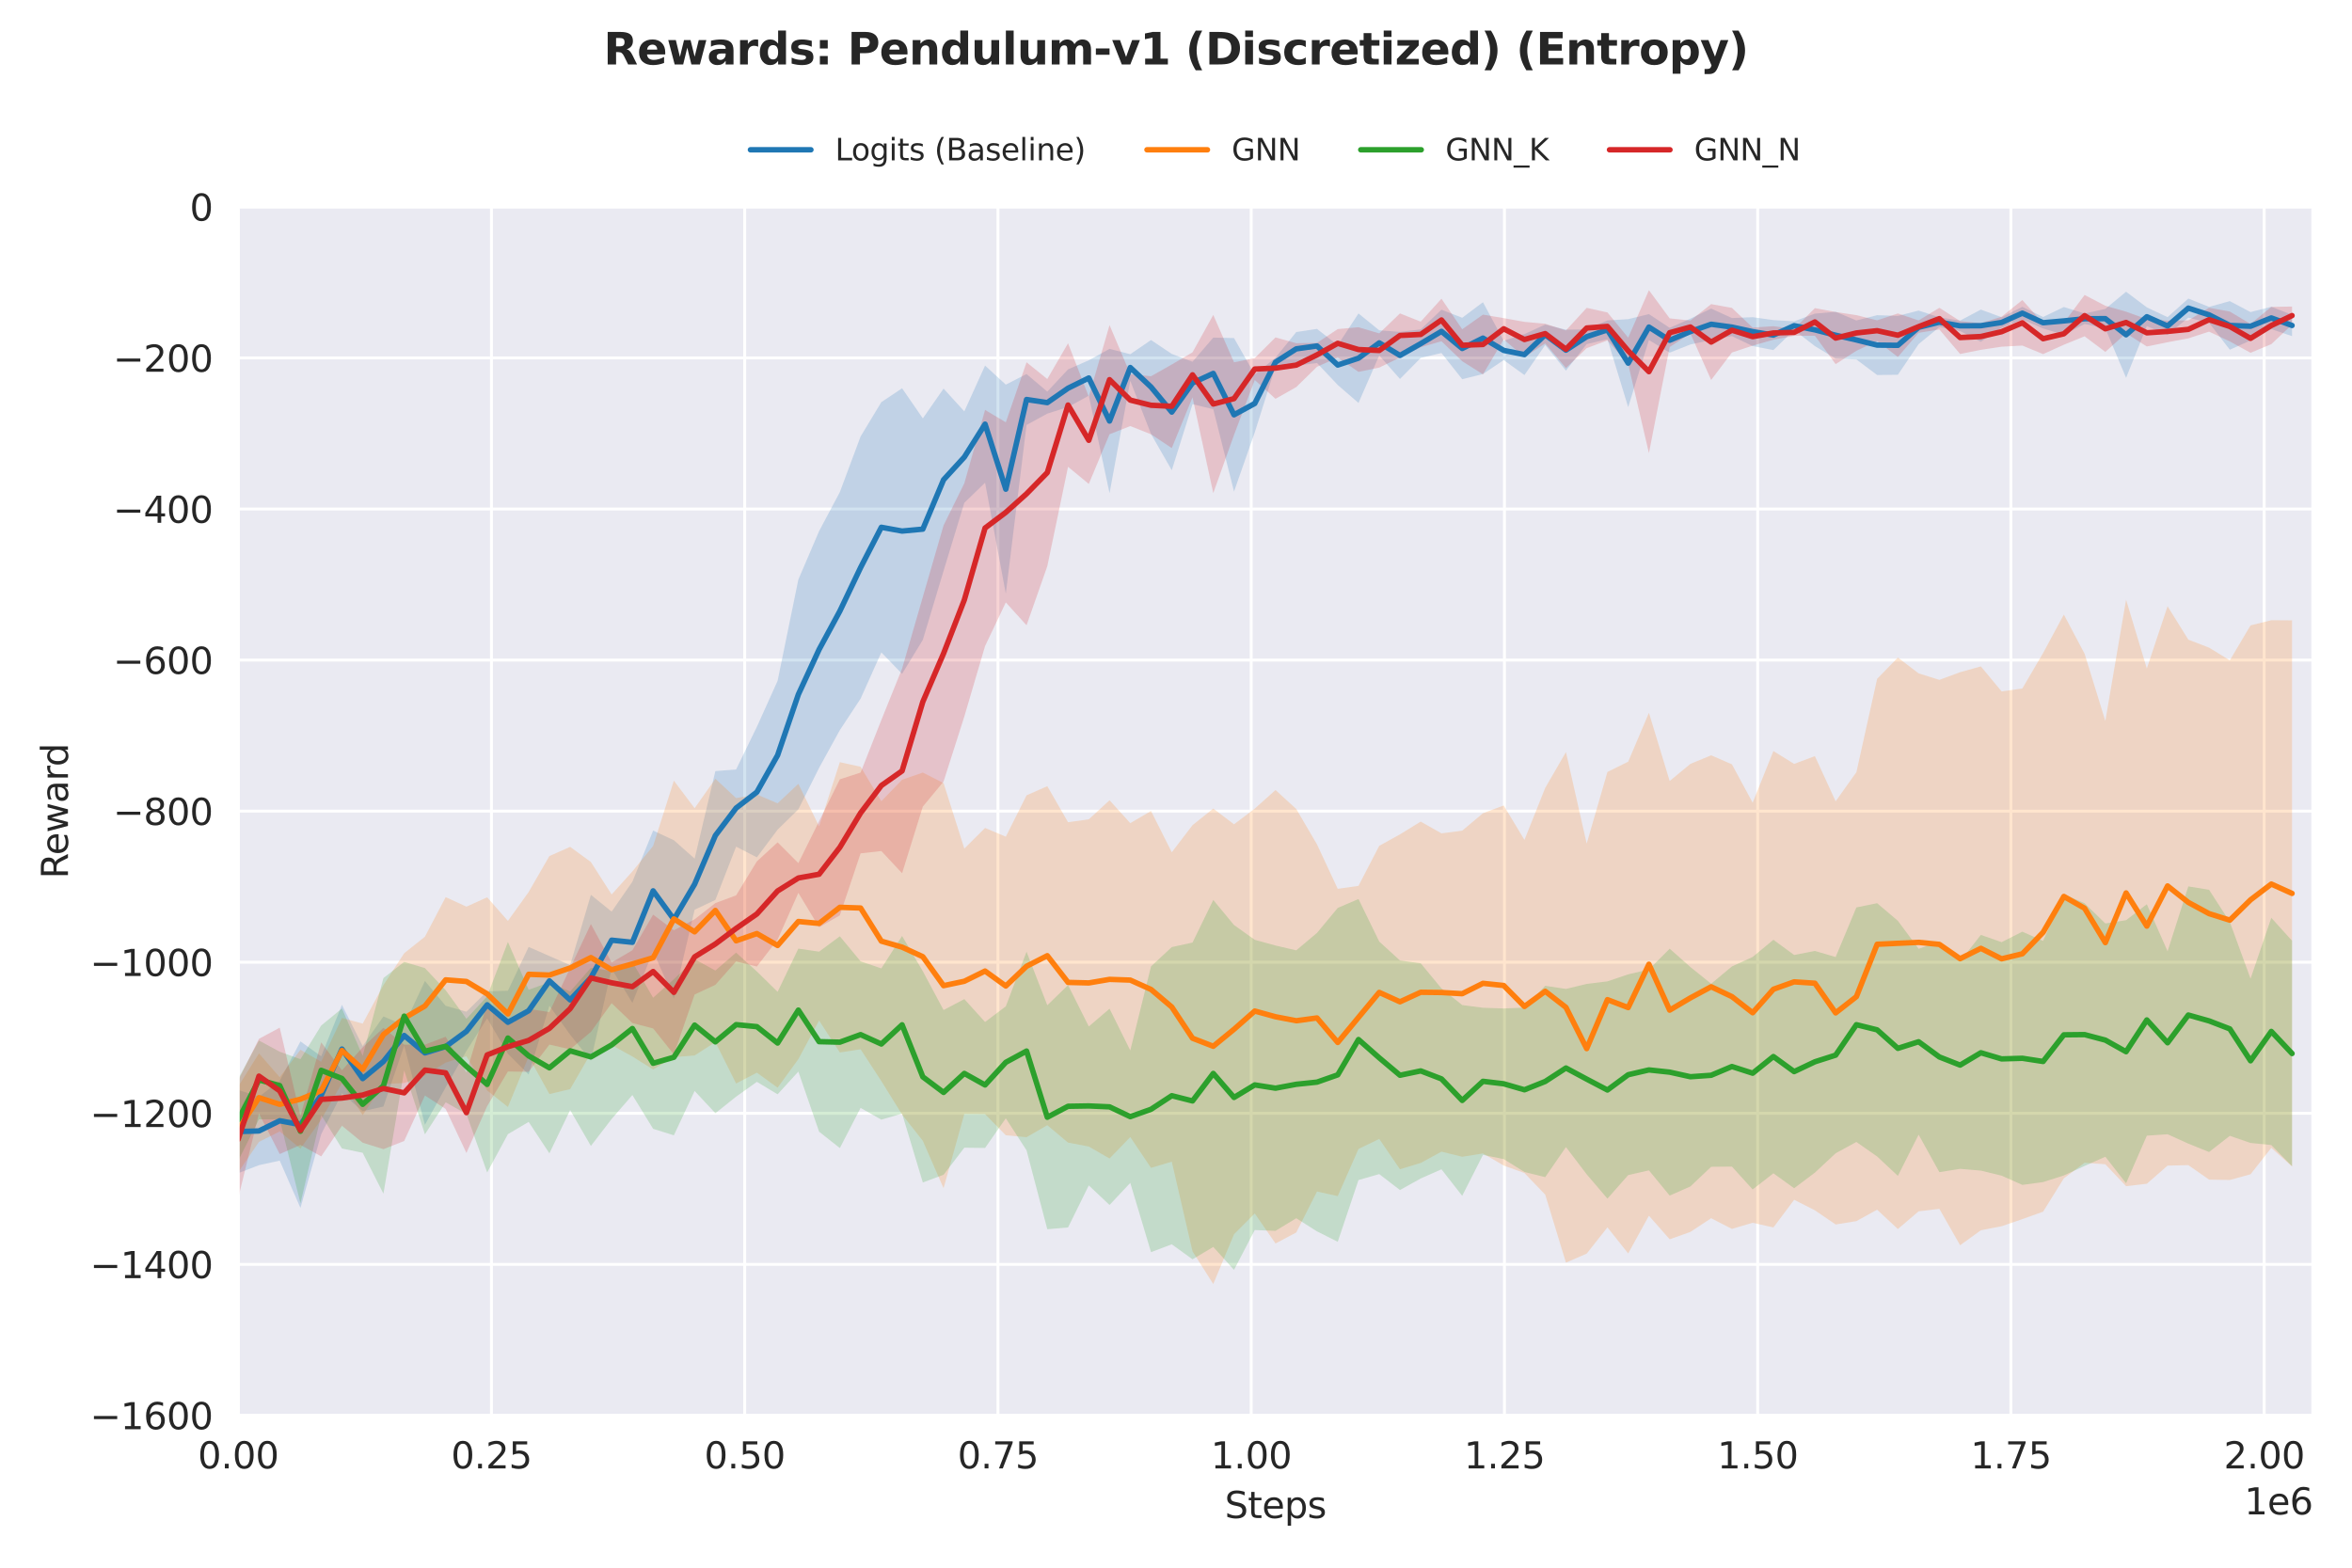 <?xml version="1.0" encoding="utf-8" standalone="no"?>
<!DOCTYPE svg PUBLIC "-//W3C//DTD SVG 1.1//EN"
  "http://www.w3.org/Graphics/SVG/1.1/DTD/svg11.dtd">
<svg xmlns:xlink="http://www.w3.org/1999/xlink" width="648pt" height="432pt" viewBox="0 0 648 432" xmlns="http://www.w3.org/2000/svg" version="1.1">
 <defs>
  <style type="text/css">*{stroke-linejoin: round; stroke-linecap: butt}</style>
 </defs>
 <g id="figure_1">
  <g id="patch_1">
   <path d="M 0 432 
L 648 432 
L 648 0 
L 0 0 
z
" style="fill: #ffffff"/>
  </g>
  <g id="axes_1">
   <g id="patch_2">
    <path d="M 65.63 390.04 
L 637.2 390.04 
L 637.2 57.006 
L 65.63 57.006 
z
" style="fill: #eaeaf2"/>
   </g>
   <g id="matplotlib.axis_1">
    <g id="xtick_1">
     <g id="line2d_1">
      <path d="M 65.631 390.04 
L 65.631 57.006 
" clip-path="url(#p90c78c92e2)" style="fill: none; stroke: #ffffff; stroke-width: 0.8; stroke-linecap: round"/>
     </g>
     <g id="text_1">
      <!-- 0.00 -->
      <g style="fill: #262626" transform="translate(54.498 404.638) scale(0.1 -0.1)">
       <defs>
        <path id="DejaVuSans-30" d="M 2034 4250 
Q 1547 4250 1301 3770 
Q 1056 3291 1056 2328 
Q 1056 1369 1301 889 
Q 1547 409 2034 409 
Q 2525 409 2770 889 
Q 3016 1369 3016 2328 
Q 3016 3291 2770 3770 
Q 2525 4250 2034 4250 
z
M 2034 4750 
Q 2819 4750 3233 4129 
Q 3647 3509 3647 2328 
Q 3647 1150 3233 529 
Q 2819 -91 2034 -91 
Q 1250 -91 836 529 
Q 422 1150 422 2328 
Q 422 3509 836 4129 
Q 1250 4750 2034 4750 
z
" transform="scale(0.016)"/>
        <path id="DejaVuSans-2e" d="M 684 794 
L 1344 794 
L 1344 0 
L 684 0 
L 684 794 
z
" transform="scale(0.016)"/>
       </defs>
       <use xlink:href="#DejaVuSans-30"/>
       <use xlink:href="#DejaVuSans-2e" transform="translate(63.623 0)"/>
       <use xlink:href="#DejaVuSans-30" transform="translate(95.41 0)"/>
       <use xlink:href="#DejaVuSans-30" transform="translate(159.033 0)"/>
      </g>
     </g>
    </g>
    <g id="xtick_2">
     <g id="line2d_2">
      <path d="M 135.402 390.04 
L 135.402 57.006 
" clip-path="url(#p90c78c92e2)" style="fill: none; stroke: #ffffff; stroke-width: 0.8; stroke-linecap: round"/>
     </g>
     <g id="text_2">
      <!-- 0.25 -->
      <g style="fill: #262626" transform="translate(124.27 404.638) scale(0.1 -0.1)">
       <defs>
        <path id="DejaVuSans-32" d="M 1228 531 
L 3431 531 
L 3431 0 
L 469 0 
L 469 531 
Q 828 903 1448 1529 
Q 2069 2156 2228 2338 
Q 2531 2678 2651 2914 
Q 2772 3150 2772 3378 
Q 2772 3750 2511 3984 
Q 2250 4219 1831 4219 
Q 1534 4219 1204 4116 
Q 875 4013 500 3803 
L 500 4441 
Q 881 4594 1212 4672 
Q 1544 4750 1819 4750 
Q 2544 4750 2975 4387 
Q 3406 4025 3406 3419 
Q 3406 3131 3298 2873 
Q 3191 2616 2906 2266 
Q 2828 2175 2409 1742 
Q 1991 1309 1228 531 
z
" transform="scale(0.016)"/>
        <path id="DejaVuSans-35" d="M 691 4666 
L 3169 4666 
L 3169 4134 
L 1269 4134 
L 1269 2991 
Q 1406 3038 1543 3061 
Q 1681 3084 1819 3084 
Q 2600 3084 3056 2656 
Q 3513 2228 3513 1497 
Q 3513 744 3044 326 
Q 2575 -91 1722 -91 
Q 1428 -91 1123 -41 
Q 819 9 494 109 
L 494 744 
Q 775 591 1075 516 
Q 1375 441 1709 441 
Q 2250 441 2565 725 
Q 2881 1009 2881 1497 
Q 2881 1984 2565 2268 
Q 2250 2553 1709 2553 
Q 1456 2553 1204 2497 
Q 953 2441 691 2322 
L 691 4666 
z
" transform="scale(0.016)"/>
       </defs>
       <use xlink:href="#DejaVuSans-30"/>
       <use xlink:href="#DejaVuSans-2e" transform="translate(63.623 0)"/>
       <use xlink:href="#DejaVuSans-32" transform="translate(95.41 0)"/>
       <use xlink:href="#DejaVuSans-35" transform="translate(159.033 0)"/>
      </g>
     </g>
    </g>
    <g id="xtick_3">
     <g id="line2d_3">
      <path d="M 205.174 390.04 
L 205.174 57.006 
" clip-path="url(#p90c78c92e2)" style="fill: none; stroke: #ffffff; stroke-width: 0.8; stroke-linecap: round"/>
     </g>
     <g id="text_3">
      <!-- 0.50 -->
      <g style="fill: #262626" transform="translate(194.041 404.638) scale(0.1 -0.1)">
       <use xlink:href="#DejaVuSans-30"/>
       <use xlink:href="#DejaVuSans-2e" transform="translate(63.623 0)"/>
       <use xlink:href="#DejaVuSans-35" transform="translate(95.41 0)"/>
       <use xlink:href="#DejaVuSans-30" transform="translate(159.033 0)"/>
      </g>
     </g>
    </g>
    <g id="xtick_4">
     <g id="line2d_4">
      <path d="M 274.945 390.04 
L 274.945 57.006 
" clip-path="url(#p90c78c92e2)" style="fill: none; stroke: #ffffff; stroke-width: 0.8; stroke-linecap: round"/>
     </g>
     <g id="text_4">
      <!-- 0.75 -->
      <g style="fill: #262626" transform="translate(263.813 404.638) scale(0.1 -0.1)">
       <defs>
        <path id="DejaVuSans-37" d="M 525 4666 
L 3525 4666 
L 3525 4397 
L 1831 0 
L 1172 0 
L 2766 4134 
L 525 4134 
L 525 4666 
z
" transform="scale(0.016)"/>
       </defs>
       <use xlink:href="#DejaVuSans-30"/>
       <use xlink:href="#DejaVuSans-2e" transform="translate(63.623 0)"/>
       <use xlink:href="#DejaVuSans-37" transform="translate(95.41 0)"/>
       <use xlink:href="#DejaVuSans-35" transform="translate(159.033 0)"/>
      </g>
     </g>
    </g>
    <g id="xtick_5">
     <g id="line2d_5">
      <path d="M 344.717 390.04 
L 344.717 57.006 
" clip-path="url(#p90c78c92e2)" style="fill: none; stroke: #ffffff; stroke-width: 0.8; stroke-linecap: round"/>
     </g>
     <g id="text_5">
      <!-- 1.00 -->
      <g style="fill: #262626" transform="translate(333.584 404.638) scale(0.1 -0.1)">
       <defs>
        <path id="DejaVuSans-31" d="M 794 531 
L 1825 531 
L 1825 4091 
L 703 3866 
L 703 4441 
L 1819 4666 
L 2450 4666 
L 2450 531 
L 3481 531 
L 3481 0 
L 794 0 
L 794 531 
z
" transform="scale(0.016)"/>
       </defs>
       <use xlink:href="#DejaVuSans-31"/>
       <use xlink:href="#DejaVuSans-2e" transform="translate(63.623 0)"/>
       <use xlink:href="#DejaVuSans-30" transform="translate(95.41 0)"/>
       <use xlink:href="#DejaVuSans-30" transform="translate(159.033 0)"/>
      </g>
     </g>
    </g>
    <g id="xtick_6">
     <g id="line2d_6">
      <path d="M 414.488 390.04 
L 414.488 57.006 
" clip-path="url(#p90c78c92e2)" style="fill: none; stroke: #ffffff; stroke-width: 0.8; stroke-linecap: round"/>
     </g>
     <g id="text_6">
      <!-- 1.25 -->
      <g style="fill: #262626" transform="translate(403.356 404.638) scale(0.1 -0.1)">
       <use xlink:href="#DejaVuSans-31"/>
       <use xlink:href="#DejaVuSans-2e" transform="translate(63.623 0)"/>
       <use xlink:href="#DejaVuSans-32" transform="translate(95.41 0)"/>
       <use xlink:href="#DejaVuSans-35" transform="translate(159.033 0)"/>
      </g>
     </g>
    </g>
    <g id="xtick_7">
     <g id="line2d_7">
      <path d="M 484.26 390.04 
L 484.26 57.006 
" clip-path="url(#p90c78c92e2)" style="fill: none; stroke: #ffffff; stroke-width: 0.8; stroke-linecap: round"/>
     </g>
     <g id="text_7">
      <!-- 1.50 -->
      <g style="fill: #262626" transform="translate(473.127 404.638) scale(0.1 -0.1)">
       <use xlink:href="#DejaVuSans-31"/>
       <use xlink:href="#DejaVuSans-2e" transform="translate(63.623 0)"/>
       <use xlink:href="#DejaVuSans-35" transform="translate(95.41 0)"/>
       <use xlink:href="#DejaVuSans-30" transform="translate(159.033 0)"/>
      </g>
     </g>
    </g>
    <g id="xtick_8">
     <g id="line2d_8">
      <path d="M 554.032 390.04 
L 554.032 57.006 
" clip-path="url(#p90c78c92e2)" style="fill: none; stroke: #ffffff; stroke-width: 0.8; stroke-linecap: round"/>
     </g>
     <g id="text_8">
      <!-- 1.75 -->
      <g style="fill: #262626" transform="translate(542.899 404.638) scale(0.1 -0.1)">
       <use xlink:href="#DejaVuSans-31"/>
       <use xlink:href="#DejaVuSans-2e" transform="translate(63.623 0)"/>
       <use xlink:href="#DejaVuSans-37" transform="translate(95.41 0)"/>
       <use xlink:href="#DejaVuSans-35" transform="translate(159.033 0)"/>
      </g>
     </g>
    </g>
    <g id="xtick_9">
     <g id="line2d_9">
      <path d="M 623.803 390.04 
L 623.803 57.006 
" clip-path="url(#p90c78c92e2)" style="fill: none; stroke: #ffffff; stroke-width: 0.8; stroke-linecap: round"/>
     </g>
     <g id="text_9">
      <!-- 2.00 -->
      <g style="fill: #262626" transform="translate(612.67 404.638) scale(0.1 -0.1)">
       <use xlink:href="#DejaVuSans-32"/>
       <use xlink:href="#DejaVuSans-2e" transform="translate(63.623 0)"/>
       <use xlink:href="#DejaVuSans-30" transform="translate(95.41 0)"/>
       <use xlink:href="#DejaVuSans-30" transform="translate(159.033 0)"/>
      </g>
     </g>
    </g>
    <g id="text_10">
     <!-- Steps -->
     <g style="fill: #262626" transform="translate(337.425 418.317) scale(0.1 -0.1)">
      <defs>
       <path id="DejaVuSans-53" d="M 3425 4513 
L 3425 3897 
Q 3066 4069 2747 4153 
Q 2428 4238 2131 4238 
Q 1616 4238 1336 4038 
Q 1056 3838 1056 3469 
Q 1056 3159 1242 3001 
Q 1428 2844 1947 2747 
L 2328 2669 
Q 3034 2534 3370 2195 
Q 3706 1856 3706 1288 
Q 3706 609 3251 259 
Q 2797 -91 1919 -91 
Q 1588 -91 1214 -16 
Q 841 59 441 206 
L 441 856 
Q 825 641 1194 531 
Q 1563 422 1919 422 
Q 2459 422 2753 634 
Q 3047 847 3047 1241 
Q 3047 1584 2836 1778 
Q 2625 1972 2144 2069 
L 1759 2144 
Q 1053 2284 737 2584 
Q 422 2884 422 3419 
Q 422 4038 858 4394 
Q 1294 4750 2059 4750 
Q 2388 4750 2728 4690 
Q 3069 4631 3425 4513 
z
" transform="scale(0.016)"/>
       <path id="DejaVuSans-74" d="M 1172 4494 
L 1172 3500 
L 2356 3500 
L 2356 3053 
L 1172 3053 
L 1172 1153 
Q 1172 725 1289 603 
Q 1406 481 1766 481 
L 2356 481 
L 2356 0 
L 1766 0 
Q 1100 0 847 248 
Q 594 497 594 1153 
L 594 3053 
L 172 3053 
L 172 3500 
L 594 3500 
L 594 4494 
L 1172 4494 
z
" transform="scale(0.016)"/>
       <path id="DejaVuSans-65" d="M 3597 1894 
L 3597 1613 
L 953 1613 
Q 991 1019 1311 708 
Q 1631 397 2203 397 
Q 2534 397 2845 478 
Q 3156 559 3463 722 
L 3463 178 
Q 3153 47 2828 -22 
Q 2503 -91 2169 -91 
Q 1331 -91 842 396 
Q 353 884 353 1716 
Q 353 2575 817 3079 
Q 1281 3584 2069 3584 
Q 2775 3584 3186 3129 
Q 3597 2675 3597 1894 
z
M 3022 2063 
Q 3016 2534 2758 2815 
Q 2500 3097 2075 3097 
Q 1594 3097 1305 2825 
Q 1016 2553 972 2059 
L 3022 2063 
z
" transform="scale(0.016)"/>
       <path id="DejaVuSans-70" d="M 1159 525 
L 1159 -1331 
L 581 -1331 
L 581 3500 
L 1159 3500 
L 1159 2969 
Q 1341 3281 1617 3432 
Q 1894 3584 2278 3584 
Q 2916 3584 3314 3078 
Q 3713 2572 3713 1747 
Q 3713 922 3314 415 
Q 2916 -91 2278 -91 
Q 1894 -91 1617 61 
Q 1341 213 1159 525 
z
M 3116 1747 
Q 3116 2381 2855 2742 
Q 2594 3103 2138 3103 
Q 1681 3103 1420 2742 
Q 1159 2381 1159 1747 
Q 1159 1113 1420 752 
Q 1681 391 2138 391 
Q 2594 391 2855 752 
Q 3116 1113 3116 1747 
z
" transform="scale(0.016)"/>
       <path id="DejaVuSans-73" d="M 2834 3397 
L 2834 2853 
Q 2591 2978 2328 3040 
Q 2066 3103 1784 3103 
Q 1356 3103 1142 2972 
Q 928 2841 928 2578 
Q 928 2378 1081 2264 
Q 1234 2150 1697 2047 
L 1894 2003 
Q 2506 1872 2764 1633 
Q 3022 1394 3022 966 
Q 3022 478 2636 193 
Q 2250 -91 1575 -91 
Q 1294 -91 989 -36 
Q 684 19 347 128 
L 347 722 
Q 666 556 975 473 
Q 1284 391 1588 391 
Q 1994 391 2212 530 
Q 2431 669 2431 922 
Q 2431 1156 2273 1281 
Q 2116 1406 1581 1522 
L 1381 1569 
Q 847 1681 609 1914 
Q 372 2147 372 2553 
Q 372 3047 722 3315 
Q 1072 3584 1716 3584 
Q 2034 3584 2315 3537 
Q 2597 3491 2834 3397 
z
" transform="scale(0.016)"/>
      </defs>
      <use xlink:href="#DejaVuSans-53"/>
      <use xlink:href="#DejaVuSans-74" transform="translate(63.477 0)"/>
      <use xlink:href="#DejaVuSans-65" transform="translate(102.686 0)"/>
      <use xlink:href="#DejaVuSans-70" transform="translate(164.209 0)"/>
      <use xlink:href="#DejaVuSans-73" transform="translate(227.686 0)"/>
     </g>
    </g>
    <g id="text_11">
     <!-- 1e6 -->
     <g style="fill: #262626" transform="translate(618.322 417.317) scale(0.1 -0.1)">
      <defs>
       <path id="DejaVuSans-36" d="M 2113 2584 
Q 1688 2584 1439 2293 
Q 1191 2003 1191 1497 
Q 1191 994 1439 701 
Q 1688 409 2113 409 
Q 2538 409 2786 701 
Q 3034 994 3034 1497 
Q 3034 2003 2786 2293 
Q 2538 2584 2113 2584 
z
M 3366 4563 
L 3366 3988 
Q 3128 4100 2886 4159 
Q 2644 4219 2406 4219 
Q 1781 4219 1451 3797 
Q 1122 3375 1075 2522 
Q 1259 2794 1537 2939 
Q 1816 3084 2150 3084 
Q 2853 3084 3261 2657 
Q 3669 2231 3669 1497 
Q 3669 778 3244 343 
Q 2819 -91 2113 -91 
Q 1303 -91 875 529 
Q 447 1150 447 2328 
Q 447 3434 972 4092 
Q 1497 4750 2381 4750 
Q 2619 4750 2861 4703 
Q 3103 4656 3366 4563 
z
" transform="scale(0.016)"/>
      </defs>
      <use xlink:href="#DejaVuSans-31"/>
      <use xlink:href="#DejaVuSans-65" transform="translate(63.623 0)"/>
      <use xlink:href="#DejaVuSans-36" transform="translate(125.146 0)"/>
     </g>
    </g>
   </g>
   <g id="matplotlib.axis_2">
    <g id="ytick_1">
     <g id="line2d_10">
      <path d="M 65.63 390.04 
L 637.2 390.04 
" clip-path="url(#p90c78c92e2)" style="fill: none; stroke: #ffffff; stroke-width: 0.8; stroke-linecap: round"/>
     </g>
     <g id="text_12">
      <!-- −1600 -->
      <g style="fill: #262626" transform="translate(24.8 393.839) scale(0.1 -0.1)">
       <defs>
        <path id="DejaVuSans-2212" d="M 678 2272 
L 4684 2272 
L 4684 1741 
L 678 1741 
L 678 2272 
z
" transform="scale(0.016)"/>
       </defs>
       <use xlink:href="#DejaVuSans-2212"/>
       <use xlink:href="#DejaVuSans-31" transform="translate(83.789 0)"/>
       <use xlink:href="#DejaVuSans-36" transform="translate(147.412 0)"/>
       <use xlink:href="#DejaVuSans-30" transform="translate(211.035 0)"/>
       <use xlink:href="#DejaVuSans-30" transform="translate(274.658 0)"/>
      </g>
     </g>
    </g>
    <g id="ytick_2">
     <g id="line2d_11">
      <path d="M 65.63 348.411 
L 637.2 348.411 
" clip-path="url(#p90c78c92e2)" style="fill: none; stroke: #ffffff; stroke-width: 0.8; stroke-linecap: round"/>
     </g>
     <g id="text_13">
      <!-- −1400 -->
      <g style="fill: #262626" transform="translate(24.8 352.21) scale(0.1 -0.1)">
       <defs>
        <path id="DejaVuSans-34" d="M 2419 4116 
L 825 1625 
L 2419 1625 
L 2419 4116 
z
M 2253 4666 
L 3047 4666 
L 3047 1625 
L 3713 1625 
L 3713 1100 
L 3047 1100 
L 3047 0 
L 2419 0 
L 2419 1100 
L 313 1100 
L 313 1709 
L 2253 4666 
z
" transform="scale(0.016)"/>
       </defs>
       <use xlink:href="#DejaVuSans-2212"/>
       <use xlink:href="#DejaVuSans-31" transform="translate(83.789 0)"/>
       <use xlink:href="#DejaVuSans-34" transform="translate(147.412 0)"/>
       <use xlink:href="#DejaVuSans-30" transform="translate(211.035 0)"/>
       <use xlink:href="#DejaVuSans-30" transform="translate(274.658 0)"/>
      </g>
     </g>
    </g>
    <g id="ytick_3">
     <g id="line2d_12">
      <path d="M 65.63 306.782 
L 637.2 306.782 
" clip-path="url(#p90c78c92e2)" style="fill: none; stroke: #ffffff; stroke-width: 0.8; stroke-linecap: round"/>
     </g>
     <g id="text_14">
      <!-- −1200 -->
      <g style="fill: #262626" transform="translate(24.8 310.581) scale(0.1 -0.1)">
       <use xlink:href="#DejaVuSans-2212"/>
       <use xlink:href="#DejaVuSans-31" transform="translate(83.789 0)"/>
       <use xlink:href="#DejaVuSans-32" transform="translate(147.412 0)"/>
       <use xlink:href="#DejaVuSans-30" transform="translate(211.035 0)"/>
       <use xlink:href="#DejaVuSans-30" transform="translate(274.658 0)"/>
      </g>
     </g>
    </g>
    <g id="ytick_4">
     <g id="line2d_13">
      <path d="M 65.63 265.152 
L 637.2 265.152 
" clip-path="url(#p90c78c92e2)" style="fill: none; stroke: #ffffff; stroke-width: 0.8; stroke-linecap: round"/>
     </g>
     <g id="text_15">
      <!-- −1000 -->
      <g style="fill: #262626" transform="translate(24.8 268.952) scale(0.1 -0.1)">
       <use xlink:href="#DejaVuSans-2212"/>
       <use xlink:href="#DejaVuSans-31" transform="translate(83.789 0)"/>
       <use xlink:href="#DejaVuSans-30" transform="translate(147.412 0)"/>
       <use xlink:href="#DejaVuSans-30" transform="translate(211.035 0)"/>
       <use xlink:href="#DejaVuSans-30" transform="translate(274.658 0)"/>
      </g>
     </g>
    </g>
    <g id="ytick_5">
     <g id="line2d_14">
      <path d="M 65.63 223.523 
L 637.2 223.523 
" clip-path="url(#p90c78c92e2)" style="fill: none; stroke: #ffffff; stroke-width: 0.8; stroke-linecap: round"/>
     </g>
     <g id="text_16">
      <!-- −800 -->
      <g style="fill: #262626" transform="translate(31.163 227.322) scale(0.1 -0.1)">
       <defs>
        <path id="DejaVuSans-38" d="M 2034 2216 
Q 1584 2216 1326 1975 
Q 1069 1734 1069 1313 
Q 1069 891 1326 650 
Q 1584 409 2034 409 
Q 2484 409 2743 651 
Q 3003 894 3003 1313 
Q 3003 1734 2745 1975 
Q 2488 2216 2034 2216 
z
M 1403 2484 
Q 997 2584 770 2862 
Q 544 3141 544 3541 
Q 544 4100 942 4425 
Q 1341 4750 2034 4750 
Q 2731 4750 3128 4425 
Q 3525 4100 3525 3541 
Q 3525 3141 3298 2862 
Q 3072 2584 2669 2484 
Q 3125 2378 3379 2068 
Q 3634 1759 3634 1313 
Q 3634 634 3220 271 
Q 2806 -91 2034 -91 
Q 1263 -91 848 271 
Q 434 634 434 1313 
Q 434 1759 690 2068 
Q 947 2378 1403 2484 
z
M 1172 3481 
Q 1172 3119 1398 2916 
Q 1625 2713 2034 2713 
Q 2441 2713 2670 2916 
Q 2900 3119 2900 3481 
Q 2900 3844 2670 4047 
Q 2441 4250 2034 4250 
Q 1625 4250 1398 4047 
Q 1172 3844 1172 3481 
z
" transform="scale(0.016)"/>
       </defs>
       <use xlink:href="#DejaVuSans-2212"/>
       <use xlink:href="#DejaVuSans-38" transform="translate(83.789 0)"/>
       <use xlink:href="#DejaVuSans-30" transform="translate(147.412 0)"/>
       <use xlink:href="#DejaVuSans-30" transform="translate(211.035 0)"/>
      </g>
     </g>
    </g>
    <g id="ytick_6">
     <g id="line2d_15">
      <path d="M 65.63 181.894 
L 637.2 181.894 
" clip-path="url(#p90c78c92e2)" style="fill: none; stroke: #ffffff; stroke-width: 0.8; stroke-linecap: round"/>
     </g>
     <g id="text_17">
      <!-- −600 -->
      <g style="fill: #262626" transform="translate(31.163 185.693) scale(0.1 -0.1)">
       <use xlink:href="#DejaVuSans-2212"/>
       <use xlink:href="#DejaVuSans-36" transform="translate(83.789 0)"/>
       <use xlink:href="#DejaVuSans-30" transform="translate(147.412 0)"/>
       <use xlink:href="#DejaVuSans-30" transform="translate(211.035 0)"/>
      </g>
     </g>
    </g>
    <g id="ytick_7">
     <g id="line2d_16">
      <path d="M 65.63 140.265 
L 637.2 140.265 
" clip-path="url(#p90c78c92e2)" style="fill: none; stroke: #ffffff; stroke-width: 0.8; stroke-linecap: round"/>
     </g>
     <g id="text_18">
      <!-- −400 -->
      <g style="fill: #262626" transform="translate(31.163 144.064) scale(0.1 -0.1)">
       <use xlink:href="#DejaVuSans-2212"/>
       <use xlink:href="#DejaVuSans-34" transform="translate(83.789 0)"/>
       <use xlink:href="#DejaVuSans-30" transform="translate(147.412 0)"/>
       <use xlink:href="#DejaVuSans-30" transform="translate(211.035 0)"/>
      </g>
     </g>
    </g>
    <g id="ytick_8">
     <g id="line2d_17">
      <path d="M 65.63 98.635 
L 637.2 98.635 
" clip-path="url(#p90c78c92e2)" style="fill: none; stroke: #ffffff; stroke-width: 0.8; stroke-linecap: round"/>
     </g>
     <g id="text_19">
      <!-- −200 -->
      <g style="fill: #262626" transform="translate(31.163 102.435) scale(0.1 -0.1)">
       <use xlink:href="#DejaVuSans-2212"/>
       <use xlink:href="#DejaVuSans-32" transform="translate(83.789 0)"/>
       <use xlink:href="#DejaVuSans-30" transform="translate(147.412 0)"/>
       <use xlink:href="#DejaVuSans-30" transform="translate(211.035 0)"/>
      </g>
     </g>
    </g>
    <g id="ytick_9">
     <g id="line2d_18">
      <path d="M 65.63 57.006 
L 637.2 57.006 
" clip-path="url(#p90c78c92e2)" style="fill: none; stroke: #ffffff; stroke-width: 0.8; stroke-linecap: round"/>
     </g>
     <g id="text_20">
      <!-- 0 -->
      <g style="fill: #262626" transform="translate(52.267 60.805) scale(0.1 -0.1)">
       <use xlink:href="#DejaVuSans-30"/>
      </g>
     </g>
    </g>
    <g id="text_21">
     <!-- Reward -->
     <g style="fill: #262626" transform="translate(18.721 242.144) rotate(-90) scale(0.1 -0.1)">
      <defs>
       <path id="DejaVuSans-52" d="M 2841 2188 
Q 3044 2119 3236 1894 
Q 3428 1669 3622 1275 
L 4263 0 
L 3584 0 
L 2988 1197 
Q 2756 1666 2539 1819 
Q 2322 1972 1947 1972 
L 1259 1972 
L 1259 0 
L 628 0 
L 628 4666 
L 2053 4666 
Q 2853 4666 3247 4331 
Q 3641 3997 3641 3322 
Q 3641 2881 3436 2590 
Q 3231 2300 2841 2188 
z
M 1259 4147 
L 1259 2491 
L 2053 2491 
Q 2509 2491 2742 2702 
Q 2975 2913 2975 3322 
Q 2975 3731 2742 3939 
Q 2509 4147 2053 4147 
L 1259 4147 
z
" transform="scale(0.016)"/>
       <path id="DejaVuSans-77" d="M 269 3500 
L 844 3500 
L 1563 769 
L 2278 3500 
L 2956 3500 
L 3675 769 
L 4391 3500 
L 4966 3500 
L 4050 0 
L 3372 0 
L 2619 2869 
L 1863 0 
L 1184 0 
L 269 3500 
z
" transform="scale(0.016)"/>
       <path id="DejaVuSans-61" d="M 2194 1759 
Q 1497 1759 1228 1600 
Q 959 1441 959 1056 
Q 959 750 1161 570 
Q 1363 391 1709 391 
Q 2188 391 2477 730 
Q 2766 1069 2766 1631 
L 2766 1759 
L 2194 1759 
z
M 3341 1997 
L 3341 0 
L 2766 0 
L 2766 531 
Q 2569 213 2275 61 
Q 1981 -91 1556 -91 
Q 1019 -91 701 211 
Q 384 513 384 1019 
Q 384 1609 779 1909 
Q 1175 2209 1959 2209 
L 2766 2209 
L 2766 2266 
Q 2766 2663 2505 2880 
Q 2244 3097 1772 3097 
Q 1472 3097 1187 3025 
Q 903 2953 641 2809 
L 641 3341 
Q 956 3463 1253 3523 
Q 1550 3584 1831 3584 
Q 2591 3584 2966 3190 
Q 3341 2797 3341 1997 
z
" transform="scale(0.016)"/>
       <path id="DejaVuSans-72" d="M 2631 2963 
Q 2534 3019 2420 3045 
Q 2306 3072 2169 3072 
Q 1681 3072 1420 2755 
Q 1159 2438 1159 1844 
L 1159 0 
L 581 0 
L 581 3500 
L 1159 3500 
L 1159 2956 
Q 1341 3275 1631 3429 
Q 1922 3584 2338 3584 
Q 2397 3584 2469 3576 
Q 2541 3569 2628 3553 
L 2631 2963 
z
" transform="scale(0.016)"/>
       <path id="DejaVuSans-64" d="M 2906 2969 
L 2906 4863 
L 3481 4863 
L 3481 0 
L 2906 0 
L 2906 525 
Q 2725 213 2448 61 
Q 2172 -91 1784 -91 
Q 1150 -91 751 415 
Q 353 922 353 1747 
Q 353 2572 751 3078 
Q 1150 3584 1784 3584 
Q 2172 3584 2448 3432 
Q 2725 3281 2906 2969 
z
M 947 1747 
Q 947 1113 1208 752 
Q 1469 391 1925 391 
Q 2381 391 2643 752 
Q 2906 1113 2906 1747 
Q 2906 2381 2643 2742 
Q 2381 3103 1925 3103 
Q 1469 3103 1208 2742 
Q 947 2381 947 1747 
z
" transform="scale(0.016)"/>
      </defs>
      <use xlink:href="#DejaVuSans-52"/>
      <use xlink:href="#DejaVuSans-65" transform="translate(64.982 0)"/>
      <use xlink:href="#DejaVuSans-77" transform="translate(126.506 0)"/>
      <use xlink:href="#DejaVuSans-61" transform="translate(208.293 0)"/>
      <use xlink:href="#DejaVuSans-72" transform="translate(269.572 0)"/>
      <use xlink:href="#DejaVuSans-64" transform="translate(308.936 0)"/>
     </g>
    </g>
   </g>
   <g id="FillBetweenPolyCollection_1">
    <path d="M 65.631 300.353 
L 65.631 323.282 
L 71.347 321.082 
L 77.062 319.827 
L 82.778 332.868 
L 88.494 312.553 
L 94.209 301.288 
L 99.925 306.193 
L 105.641 304.923 
L 111.356 288.132 
L 117.072 309.975 
L 122.788 299.625 
L 128.503 289.613 
L 134.219 280.608 
L 139.935 290.392 
L 145.65 296.106 
L 151.366 277.145 
L 157.082 285.122 
L 162.797 292.269 
L 168.513 266.955 
L 174.229 276.364 
L 179.945 262.089 
L 185.66 275.165 
L 191.376 250.69 
L 197.092 247.989 
L 202.807 233.309 
L 208.523 236.259 
L 214.239 228.625 
L 219.954 223.031 
L 225.67 211.598 
L 231.386 201.199 
L 237.101 192.531 
L 242.817 179.781 
L 248.533 185.691 
L 254.248 176.332 
L 259.964 157.318 
L 265.68 138.559 
L 271.395 133.018 
L 277.111 163.617 
L 282.827 117.106 
L 288.542 113.983 
L 294.258 112.17 
L 299.974 109.037 
L 305.69 135.915 
L 311.405 104.944 
L 317.121 119.6 
L 322.837 129.587 
L 328.552 111.372 
L 334.268 112.765 
L 339.984 135.457 
L 345.699 119.15 
L 351.415 101.012 
L 357.131 100.762 
L 362.846 100.027 
L 368.562 106.087 
L 374.278 111.035 
L 379.993 97.95 
L 385.709 104.433 
L 391.425 98.629 
L 397.14 97.282 
L 402.856 104.498 
L 408.572 103.065 
L 414.288 99.229 
L 420.003 103.356 
L 425.719 95.076 
L 431.435 102.132 
L 437.15 94.817 
L 442.866 93.499 
L 448.582 112.194 
L 454.297 93.701 
L 460.013 97.182 
L 465.729 94.923 
L 471.444 93.678 
L 477.16 92.623 
L 482.876 95.366 
L 488.591 96.468 
L 494.307 90.946 
L 500.023 95.372 
L 505.738 98.828 
L 511.454 99.055 
L 517.17 103.344 
L 522.885 103.27 
L 528.601 94.824 
L 534.317 90.128 
L 540.033 91.231 
L 545.748 94.195 
L 551.464 90.312 
L 557.18 88.046 
L 562.895 90.508 
L 568.611 92.265 
L 574.327 89.28 
L 580.042 90.488 
L 585.758 104.119 
L 591.474 89.863 
L 597.189 92.268 
L 602.905 87.539 
L 608.621 88.957 
L 614.336 96.373 
L 620.052 93.808 
L 625.768 90.689 
L 631.483 92.63 
L 631.483 86.742 
L 631.483 86.742 
L 625.768 84.532 
L 620.052 85.999 
L 614.336 82.977 
L 608.621 84.569 
L 602.905 82.271 
L 597.189 87.394 
L 591.474 84.699 
L 585.758 80.391 
L 580.042 85.127 
L 574.327 86.391 
L 568.611 84.599 
L 562.895 87.362 
L 557.18 84.55 
L 551.464 87.414 
L 545.748 85.31 
L 540.033 88.343 
L 534.317 87.436 
L 528.601 85.574 
L 522.885 87.053 
L 517.17 86.852 
L 511.454 88.304 
L 505.738 85.913 
L 500.023 86.424 
L 494.307 88.546 
L 488.591 88.203 
L 482.876 87.405 
L 477.16 87.642 
L 471.444 85.022 
L 465.729 87.808 
L 460.013 90.336 
L 454.297 86.555 
L 448.582 87.948 
L 442.866 88.298 
L 437.15 90.747 
L 431.435 90.852 
L 425.719 89.427 
L 420.003 92.065 
L 414.288 93.893 
L 408.572 83.28 
L 402.856 87.564 
L 397.14 85.339 
L 391.425 90.759 
L 385.709 91.459 
L 379.993 91.022 
L 374.278 86.376 
L 368.562 95.102 
L 362.846 90.634 
L 357.131 91.501 
L 351.415 98.566 
L 345.699 103.219 
L 339.984 93.156 
L 334.268 93.033 
L 328.552 99.686 
L 322.837 97.528 
L 317.121 93.699 
L 311.405 97.607 
L 305.69 96.132 
L 299.974 99.279 
L 294.258 101.784 
L 288.542 107.914 
L 282.827 103.069 
L 277.111 105.991 
L 271.395 100.739 
L 265.68 113.358 
L 259.964 107.087 
L 254.248 115.291 
L 248.533 106.994 
L 242.817 110.82 
L 237.101 120.278 
L 231.386 135.602 
L 225.67 146.358 
L 219.954 159.699 
L 214.239 187.611 
L 208.523 200.293 
L 202.807 212.033 
L 197.092 212.485 
L 191.376 236.607 
L 185.66 231.537 
L 179.945 228.882 
L 174.229 242.968 
L 168.513 251.211 
L 162.797 246.581 
L 157.082 265.948 
L 151.366 263.451 
L 145.65 260.935 
L 139.935 273.014 
L 134.219 273.164 
L 128.503 278.792 
L 122.788 277.165 
L 117.072 270.316 
L 111.356 282.55 
L 105.641 280.086 
L 99.925 288.252 
L 94.209 276.889 
L 88.494 291.078 
L 82.778 286.971 
L 77.062 297.852 
L 71.347 302.223 
L 65.631 300.353 
z
" clip-path="url(#p90c78c92e2)" style="fill: #1f77b4; fill-opacity: 0.2"/>
   </g>
   <g id="FillBetweenPolyCollection_2">
    <path d="M 65.631 299.42 
L 65.631 323.052 
L 71.347 314.668 
L 77.062 311.788 
L 82.778 316.518 
L 88.494 308.511 
L 94.209 298.462 
L 99.925 307.286 
L 105.641 298.729 
L 111.356 298.447 
L 117.072 296.345 
L 122.788 292.805 
L 128.503 291.077 
L 134.219 300.495 
L 139.935 305.046 
L 145.65 291.16 
L 151.366 301.481 
L 157.082 300.123 
L 162.797 290.212 
L 168.513 287.967 
L 174.229 291.131 
L 179.945 294.712 
L 185.66 291.314 
L 191.376 290.844 
L 197.092 287.17 
L 202.807 298.576 
L 208.523 295.587 
L 214.239 299.717 
L 219.954 291.864 
L 225.67 281.223 
L 231.386 290.022 
L 237.101 289.14 
L 242.817 297.901 
L 248.533 307.123 
L 254.248 314.367 
L 259.964 327.434 
L 265.68 306.963 
L 271.395 307.021 
L 277.111 312.847 
L 282.827 313.367 
L 288.542 310.068 
L 294.258 314.857 
L 299.974 315.944 
L 305.69 319.242 
L 311.405 313.329 
L 317.121 321.829 
L 322.837 320.116 
L 328.552 344.827 
L 334.268 353.835 
L 339.984 340.121 
L 345.699 334.386 
L 351.415 342.66 
L 357.131 339.633 
L 362.846 328.337 
L 368.562 329.605 
L 374.278 316.614 
L 379.993 313.852 
L 385.709 322.203 
L 391.425 320.464 
L 397.14 317.354 
L 402.856 318.763 
L 408.572 317.847 
L 414.288 321.18 
L 420.003 323.25 
L 425.719 329.19 
L 431.435 347.938 
L 437.15 345.452 
L 442.866 338.218 
L 448.582 345.407 
L 454.297 335.01 
L 460.013 341.507 
L 465.729 339.473 
L 471.444 335.7 
L 477.16 338.642 
L 482.876 336.953 
L 488.591 338.242 
L 494.307 330.619 
L 500.023 333.521 
L 505.738 337.423 
L 511.454 336.496 
L 517.17 333.351 
L 522.885 338.682 
L 528.601 333.799 
L 534.317 333.123 
L 540.033 343.143 
L 545.748 339.023 
L 551.464 337.906 
L 557.18 335.95 
L 562.895 333.89 
L 568.611 324.71 
L 574.327 320.41 
L 580.042 320.833 
L 585.758 326.864 
L 591.474 326.199 
L 597.189 321.207 
L 602.905 321.069 
L 608.621 325.061 
L 614.336 325.163 
L 620.052 323.588 
L 625.768 316.313 
L 631.483 321.434 
L 631.483 170.95 
L 631.483 170.95 
L 625.768 170.91 
L 620.052 172.334 
L 614.336 181.966 
L 608.621 178.469 
L 602.905 176.265 
L 597.189 167.064 
L 591.474 184.225 
L 585.758 165.262 
L 580.042 198.676 
L 574.327 180.157 
L 568.611 169.35 
L 562.895 179.957 
L 557.18 189.715 
L 551.464 190.532 
L 545.748 183.639 
L 540.033 185.236 
L 534.317 187.348 
L 528.601 185.562 
L 522.885 181.2 
L 517.17 187.06 
L 511.454 212.793 
L 505.738 220.814 
L 500.023 208.36 
L 494.307 210.508 
L 488.591 206.961 
L 482.876 221.199 
L 477.16 210.624 
L 471.444 208.139 
L 465.729 210.499 
L 460.013 215.216 
L 454.297 196.432 
L 448.582 209.893 
L 442.866 212.722 
L 437.15 232.472 
L 431.435 207.248 
L 425.719 217.129 
L 420.003 231.449 
L 414.288 221.96 
L 408.572 224.101 
L 402.856 228.901 
L 397.14 229.65 
L 391.425 226.404 
L 385.709 229.918 
L 379.993 233.087 
L 374.278 244.111 
L 368.562 244.934 
L 362.846 232.69 
L 357.131 222.924 
L 351.415 217.706 
L 345.699 222.829 
L 339.984 227.148 
L 334.268 222.808 
L 328.552 227.384 
L 322.837 234.862 
L 317.121 223.48 
L 311.405 226.832 
L 305.69 220.524 
L 299.974 225.778 
L 294.258 226.574 
L 288.542 216.641 
L 282.827 219.17 
L 277.111 230.565 
L 271.395 228.154 
L 265.68 233.843 
L 259.964 215.795 
L 254.248 212.891 
L 248.533 214.874 
L 242.817 220.791 
L 237.101 211.291 
L 231.386 210.029 
L 225.67 227.708 
L 219.954 215.999 
L 214.239 221.366 
L 208.523 218.926 
L 202.807 219.925 
L 197.092 214.603 
L 191.376 222.72 
L 185.66 215.122 
L 179.945 233.118 
L 174.229 240.134 
L 168.513 246.485 
L 162.797 237.542 
L 157.082 233.365 
L 151.366 235.9 
L 145.65 245.808 
L 139.935 253.771 
L 134.219 247.267 
L 128.503 249.843 
L 122.788 247.219 
L 117.072 258.114 
L 111.356 262.683 
L 105.641 271.455 
L 99.925 282.075 
L 94.209 280.497 
L 88.494 292.585 
L 82.778 289.275 
L 77.062 296.85 
L 71.347 290.29 
L 65.631 299.42 
z
" clip-path="url(#p90c78c92e2)" style="fill: #ff7f0e; fill-opacity: 0.2"/>
   </g>
   <g id="FillBetweenPolyCollection_3">
    <path d="M 65.631 297.251 
L 65.631 319.863 
L 71.347 308.441 
L 77.062 308.474 
L 82.778 331.59 
L 88.494 307.282 
L 94.209 316.489 
L 99.925 317.666 
L 105.641 328.94 
L 111.356 294.957 
L 117.072 312.58 
L 122.788 303.76 
L 128.503 306.979 
L 134.219 323.091 
L 139.935 312.534 
L 145.65 309.157 
L 151.366 317.824 
L 157.082 305.895 
L 162.797 315.783 
L 168.513 308.348 
L 174.229 301.756 
L 179.945 311.064 
L 185.66 312.852 
L 191.376 300.633 
L 197.092 306.761 
L 202.807 302.2 
L 208.523 298.121 
L 214.239 301.552 
L 219.954 295.291 
L 225.67 311.85 
L 231.386 316.364 
L 237.101 305.297 
L 242.817 308.537 
L 248.533 306.871 
L 254.248 325.852 
L 259.964 323.73 
L 265.68 316.271 
L 271.395 316.338 
L 277.111 308.159 
L 282.827 317.003 
L 288.542 338.731 
L 294.258 338.242 
L 299.974 326.653 
L 305.69 332.048 
L 311.405 325.964 
L 317.121 345.048 
L 322.837 342.887 
L 328.552 347.021 
L 334.268 343.61 
L 339.984 349.935 
L 345.699 338.958 
L 351.415 339.176 
L 357.131 335.702 
L 362.846 339.324 
L 368.562 342.19 
L 374.278 325.182 
L 379.993 323.538 
L 385.709 327.936 
L 391.425 324.747 
L 397.14 322.222 
L 402.856 329.528 
L 408.572 318.241 
L 414.288 319.409 
L 420.003 322.958 
L 425.719 324.38 
L 431.435 316.094 
L 437.15 323.596 
L 442.866 330.302 
L 448.582 323.817 
L 454.297 322.511 
L 460.013 329.462 
L 465.729 326.94 
L 471.444 321.525 
L 477.16 321.469 
L 482.876 327.767 
L 488.591 323.322 
L 494.307 327.435 
L 500.023 323.134 
L 505.738 317.803 
L 511.454 314.683 
L 517.17 318.685 
L 522.885 324.029 
L 528.601 312.681 
L 534.317 323.006 
L 540.033 322.091 
L 545.748 322.577 
L 551.464 323.969 
L 557.18 326.515 
L 562.895 325.737 
L 568.611 323.912 
L 574.327 321.295 
L 580.042 318.755 
L 585.758 326.059 
L 591.474 312.947 
L 597.189 312.563 
L 602.905 315.145 
L 608.621 317.451 
L 614.336 312.994 
L 620.052 314.957 
L 625.768 315.534 
L 631.483 321.389 
L 631.483 259.236 
L 631.483 259.236 
L 625.768 252.918 
L 620.052 269.682 
L 614.336 254.053 
L 608.621 245.192 
L 602.905 244.267 
L 597.189 262.148 
L 591.474 249.175 
L 585.758 253.573 
L 580.042 254.479 
L 574.327 248.91 
L 568.611 246.408 
L 562.895 259.279 
L 557.18 256.736 
L 551.464 259.627 
L 545.748 257.621 
L 540.033 264.918 
L 534.317 259.511 
L 528.601 261.456 
L 522.885 253.748 
L 517.17 248.891 
L 511.454 250.054 
L 505.738 263.726 
L 500.023 262.044 
L 494.307 263.165 
L 488.591 258.973 
L 482.876 263.706 
L 477.16 266.322 
L 471.444 271.091 
L 465.729 266.483 
L 460.013 261.429 
L 454.297 267.154 
L 448.582 268.5 
L 442.866 270.435 
L 437.15 271.138 
L 431.435 272.513 
L 425.719 271.652 
L 420.003 277.661 
L 414.288 277.899 
L 408.572 277.702 
L 402.856 276.962 
L 397.14 272.371 
L 391.425 265.457 
L 385.709 264.671 
L 379.993 259.458 
L 374.278 247.737 
L 368.562 250.193 
L 362.846 257.072 
L 357.131 261.883 
L 351.415 260.552 
L 345.699 258.975 
L 339.984 254.907 
L 334.268 247.996 
L 328.552 259.74 
L 322.837 260.983 
L 317.121 266.303 
L 311.405 289.468 
L 305.69 277.968 
L 299.974 282.858 
L 294.258 271.46 
L 288.542 277.016 
L 282.827 262.265 
L 277.111 277.314 
L 271.395 281.62 
L 265.68 275.317 
L 259.964 278.336 
L 254.248 267.645 
L 248.533 257.927 
L 242.817 266.86 
L 237.101 264.907 
L 231.386 258.009 
L 225.67 262.244 
L 219.954 261.404 
L 214.239 273.307 
L 208.523 267.704 
L 202.807 262.505 
L 197.092 267.447 
L 191.376 264.317 
L 185.66 269.834 
L 179.945 274.94 
L 174.229 265.095 
L 168.513 267.558 
L 162.797 266.696 
L 157.082 273.236 
L 151.366 270.685 
L 145.65 272.753 
L 139.935 259.568 
L 134.219 274.553 
L 128.503 280.737 
L 122.788 272.871 
L 117.072 266.772 
L 111.356 265.071 
L 105.641 269.518 
L 99.925 290.964 
L 94.209 277.901 
L 88.494 282.598 
L 82.778 291.875 
L 77.062 289.821 
L 71.347 286.727 
L 65.631 297.251 
z
" clip-path="url(#p90c78c92e2)" style="fill: #2ca02c; fill-opacity: 0.2"/>
   </g>
   <g id="FillBetweenPolyCollection_4">
    <path d="M 65.631 297.702 
L 65.631 330.164 
L 71.347 306.816 
L 77.062 318.016 
L 82.778 315.495 
L 88.494 318.664 
L 94.209 310.215 
L 99.925 314.893 
L 105.641 316.667 
L 111.356 314.425 
L 117.072 301.886 
L 122.788 305.588 
L 128.503 317.719 
L 134.219 304.816 
L 139.935 295.265 
L 145.65 295.362 
L 151.366 287.852 
L 157.082 289.154 
L 162.797 284.354 
L 168.513 276.436 
L 174.229 281.921 
L 179.945 283.398 
L 185.66 290.564 
L 191.376 274.041 
L 197.092 271.384 
L 202.807 264.942 
L 208.523 266.343 
L 214.239 258.913 
L 219.954 246.049 
L 225.67 255.518 
L 231.386 252.237 
L 237.101 235.157 
L 242.817 234.511 
L 248.533 240.635 
L 254.248 222.27 
L 259.964 215.367 
L 265.68 197.45 
L 271.395 178.039 
L 277.111 166.01 
L 282.827 172.305 
L 288.542 156.025 
L 294.258 128.642 
L 299.974 133.352 
L 305.69 119.664 
L 311.405 117.411 
L 317.121 119.674 
L 322.837 123.477 
L 328.552 109.489 
L 334.268 135.893 
L 339.984 119.859 
L 345.699 104.722 
L 351.415 109.904 
L 357.131 106.662 
L 362.846 101.074 
L 368.562 98.529 
L 374.278 102.473 
L 379.993 101.3 
L 385.709 98.518 
L 391.425 95.685 
L 397.14 94.029 
L 402.856 99.541 
L 408.572 103.154 
L 414.288 93.531 
L 420.003 98.423 
L 425.719 94.641 
L 431.435 101.42 
L 437.15 95.935 
L 442.866 93.8 
L 448.582 100.327 
L 454.297 124.861 
L 460.013 95.632 
L 465.729 91.892 
L 471.444 104.713 
L 477.16 97.141 
L 482.876 95.254 
L 488.591 93.616 
L 494.307 92.535 
L 500.023 92.513 
L 505.738 100.347 
L 511.454 96.666 
L 517.17 93.976 
L 522.885 98.372 
L 528.601 91.719 
L 534.317 90.791 
L 540.033 97.548 
L 545.748 96.404 
L 551.464 95.54 
L 557.18 95.224 
L 562.895 97.58 
L 568.611 95.001 
L 574.327 92.673 
L 580.042 96.968 
L 585.758 91.844 
L 591.474 95.479 
L 597.189 94.313 
L 602.905 93.241 
L 608.621 91.389 
L 614.336 94.077 
L 620.052 97.22 
L 625.768 94.839 
L 631.483 89.459 
L 631.483 84.47 
L 631.483 84.47 
L 625.768 84.567 
L 620.052 89.264 
L 614.336 85.854 
L 608.621 84.806 
L 602.905 88.287 
L 597.189 88.35 
L 591.474 87.947 
L 585.758 85.885 
L 580.042 84.256 
L 574.327 81.279 
L 568.611 88.972 
L 562.895 89.091 
L 557.18 82.678 
L 551.464 87.267 
L 545.748 89.062 
L 540.033 88.486 
L 534.317 84.815 
L 528.601 88.303 
L 522.885 86.377 
L 517.17 88.272 
L 511.454 86.84 
L 505.738 85.976 
L 500.023 84.911 
L 494.307 90.648 
L 488.591 89.889 
L 482.876 90.276 
L 477.16 84.841 
L 471.444 83.809 
L 465.729 88.328 
L 460.013 87.731 
L 454.297 79.968 
L 448.582 93.037 
L 442.866 86.098 
L 437.15 84.836 
L 431.435 91.052 
L 425.719 89.211 
L 420.003 88.694 
L 414.288 87.667 
L 408.572 86.701 
L 402.856 90.733 
L 397.14 82.319 
L 391.425 88.635 
L 385.709 86.365 
L 379.993 91.864 
L 374.278 90.172 
L 368.562 90.682 
L 362.846 94.487 
L 357.131 94.573 
L 351.415 92.974 
L 345.699 98.671 
L 339.984 99.838 
L 334.268 86.783 
L 328.552 97.087 
L 322.837 100.442 
L 317.121 103.677 
L 311.405 103.102 
L 305.69 89.578 
L 299.974 109.314 
L 294.258 94.595 
L 288.542 104.439 
L 282.827 99.835 
L 277.111 116.369 
L 271.395 112.96 
L 265.68 133.179 
L 259.964 144.771 
L 254.248 164.497 
L 248.533 184.246 
L 242.817 198.423 
L 237.101 212.895 
L 231.386 214.755 
L 225.67 226.3 
L 219.954 237.839 
L 214.239 232.113 
L 208.523 237.379 
L 202.807 246.73 
L 197.092 248.859 
L 191.376 253.322 
L 185.66 256.344 
L 179.945 252.038 
L 174.229 261.859 
L 168.513 265.214 
L 162.797 254.632 
L 157.082 266.752 
L 151.366 278.891 
L 145.65 278.034 
L 139.935 281.588 
L 134.219 276.581 
L 128.503 295.511 
L 122.788 285.691 
L 117.072 287.867 
L 111.356 287.871 
L 105.641 283.235 
L 99.925 288.618 
L 94.209 294.948 
L 88.494 287.224 
L 82.778 307.516 
L 77.062 283.19 
L 71.347 286.266 
L 65.631 297.702 
z
" clip-path="url(#p90c78c92e2)" style="fill: #d62728; fill-opacity: 0.2"/>
   </g>
   <g id="line2d_19">
    <path d="M 65.631 311.817 
L 71.347 311.653 
L 77.062 308.839 
L 82.778 309.92 
L 88.494 301.815 
L 94.209 289.089 
L 99.925 297.223 
L 105.641 292.504 
L 111.356 285.341 
L 117.072 290.145 
L 122.788 288.395 
L 128.503 284.203 
L 134.219 276.886 
L 139.935 281.703 
L 145.65 278.521 
L 151.366 270.298 
L 157.082 275.535 
L 162.797 269.425 
L 168.513 259.083 
L 174.229 259.666 
L 179.945 245.486 
L 185.66 253.351 
L 191.376 243.649 
L 197.092 230.237 
L 202.807 222.671 
L 208.523 218.276 
L 214.239 208.118 
L 219.954 191.365 
L 225.67 178.978 
L 231.386 168.401 
L 237.101 156.404 
L 242.817 145.3 
L 248.533 146.342 
L 254.248 145.811 
L 259.964 132.203 
L 265.68 125.958 
L 271.395 116.879 
L 277.111 134.804 
L 282.827 110.088 
L 288.542 110.949 
L 294.258 106.977 
L 299.974 104.158 
L 305.69 116.024 
L 311.405 101.275 
L 317.121 106.65 
L 322.837 113.557 
L 328.552 105.529 
L 334.268 102.899 
L 339.984 114.306 
L 345.699 111.185 
L 351.415 99.789 
L 357.131 96.132 
L 362.846 95.331 
L 368.562 100.594 
L 374.278 98.706 
L 379.993 94.486 
L 385.709 97.946 
L 391.425 94.694 
L 397.14 91.31 
L 402.856 96.031 
L 408.572 93.173 
L 414.288 96.561 
L 420.003 97.711 
L 425.719 92.251 
L 431.435 96.492 
L 437.15 92.782 
L 442.866 90.898 
L 448.582 100.071 
L 454.297 90.128 
L 460.013 93.759 
L 465.729 91.365 
L 471.444 89.35 
L 477.16 90.133 
L 482.876 91.386 
L 488.591 92.336 
L 494.307 89.746 
L 500.023 90.898 
L 505.738 92.371 
L 511.454 93.679 
L 517.17 95.098 
L 522.885 95.162 
L 528.601 90.199 
L 534.317 88.782 
L 540.033 89.787 
L 545.748 89.753 
L 551.464 88.863 
L 557.18 86.298 
L 562.895 88.935 
L 568.611 88.432 
L 574.327 87.835 
L 580.042 87.807 
L 585.758 92.255 
L 591.474 87.281 
L 597.189 89.831 
L 602.905 84.905 
L 608.621 86.763 
L 614.336 89.675 
L 620.052 89.903 
L 625.768 87.611 
L 631.483 89.686 
" clip-path="url(#p90c78c92e2)" style="fill: none; stroke: #1f77b4; stroke-width: 1.5; stroke-linecap: round"/>
   </g>
   <g id="line2d_20">
    <path d="M 65.631 311.236 
L 71.347 302.479 
L 77.062 304.319 
L 82.778 302.896 
L 88.494 300.548 
L 94.209 289.479 
L 99.925 294.68 
L 105.641 285.092 
L 111.356 280.565 
L 117.072 277.229 
L 122.788 270.012 
L 128.503 270.46 
L 134.219 273.881 
L 139.935 279.409 
L 145.65 268.484 
L 151.366 268.69 
L 157.082 266.744 
L 162.797 263.877 
L 168.513 267.226 
L 174.229 265.633 
L 179.945 263.915 
L 185.66 253.218 
L 191.376 256.782 
L 197.092 250.886 
L 202.807 259.25 
L 208.523 257.257 
L 214.239 260.541 
L 219.954 253.931 
L 225.67 254.466 
L 231.386 250.026 
L 237.101 250.216 
L 242.817 259.346 
L 248.533 260.999 
L 254.248 263.629 
L 259.964 271.614 
L 265.68 270.403 
L 271.395 267.587 
L 277.111 271.706 
L 282.827 266.269 
L 288.542 263.355 
L 294.258 270.716 
L 299.974 270.861 
L 305.69 269.883 
L 311.405 270.08 
L 317.121 272.655 
L 322.837 277.489 
L 328.552 286.105 
L 334.268 288.321 
L 339.984 283.635 
L 345.699 278.607 
L 351.415 280.183 
L 357.131 281.279 
L 362.846 280.513 
L 368.562 287.269 
L 374.278 280.362 
L 379.993 273.47 
L 385.709 276.06 
L 391.425 273.434 
L 397.14 273.502 
L 402.856 273.832 
L 408.572 270.974 
L 414.288 271.57 
L 420.003 277.35 
L 425.719 273.16 
L 431.435 277.593 
L 437.15 288.962 
L 442.866 275.47 
L 448.582 277.65 
L 454.297 265.721 
L 460.013 278.361 
L 465.729 274.986 
L 471.444 271.919 
L 477.16 274.633 
L 482.876 279.076 
L 488.591 272.601 
L 494.307 270.563 
L 500.023 270.941 
L 505.738 279.118 
L 511.454 274.644 
L 517.17 260.206 
L 522.885 259.941 
L 528.601 259.681 
L 534.317 260.236 
L 540.033 264.189 
L 545.748 261.331 
L 551.464 264.219 
L 557.18 262.833 
L 562.895 256.923 
L 568.611 247.03 
L 574.327 250.283 
L 580.042 259.755 
L 585.758 246.063 
L 591.474 255.212 
L 597.189 244.135 
L 602.905 248.667 
L 608.621 251.765 
L 614.336 253.565 
L 620.052 247.961 
L 625.768 243.612 
L 631.483 246.192 
" clip-path="url(#p90c78c92e2)" style="fill: none; stroke: #ff7f0e; stroke-width: 1.5; stroke-linecap: round"/>
   </g>
   <g id="line2d_21">
    <path d="M 65.631 308.557 
L 71.347 297.584 
L 77.062 299.148 
L 82.778 311.732 
L 88.494 294.94 
L 94.209 297.195 
L 99.925 304.315 
L 105.641 299.229 
L 111.356 280.014 
L 117.072 289.676 
L 122.788 288.315 
L 128.503 293.858 
L 134.219 298.822 
L 139.935 286.051 
L 145.65 290.955 
L 151.366 294.255 
L 157.082 289.565 
L 162.797 291.239 
L 168.513 287.953 
L 174.229 283.426 
L 179.945 293.002 
L 185.66 291.343 
L 191.376 282.475 
L 197.092 287.104 
L 202.807 282.353 
L 208.523 282.912 
L 214.239 287.429 
L 219.954 278.347 
L 225.67 287.047 
L 231.386 287.187 
L 237.101 285.102 
L 242.817 287.698 
L 248.533 282.399 
L 254.248 296.748 
L 259.964 301.033 
L 265.68 295.794 
L 271.395 298.979 
L 277.111 292.737 
L 282.827 289.634 
L 288.542 307.874 
L 294.258 304.851 
L 299.974 304.756 
L 305.69 305.008 
L 311.405 307.716 
L 317.121 305.676 
L 322.837 301.935 
L 328.552 303.38 
L 334.268 295.803 
L 339.984 302.421 
L 345.699 298.966 
L 351.415 299.864 
L 357.131 298.792 
L 362.846 298.198 
L 368.562 296.192 
L 374.278 286.459 
L 379.993 291.498 
L 385.709 296.303 
L 391.425 295.102 
L 397.14 297.297 
L 402.856 303.245 
L 408.572 297.971 
L 414.288 298.654 
L 420.003 300.309 
L 425.719 298.016 
L 431.435 294.304 
L 437.15 297.367 
L 442.866 300.368 
L 448.582 296.159 
L 454.297 294.833 
L 460.013 295.446 
L 465.729 296.712 
L 471.444 296.308 
L 477.16 293.896 
L 482.876 295.736 
L 488.591 291.147 
L 494.307 295.3 
L 500.023 292.589 
L 505.738 290.765 
L 511.454 282.368 
L 517.17 283.788 
L 522.885 288.888 
L 528.601 287.069 
L 534.317 291.259 
L 540.033 293.505 
L 545.748 290.099 
L 551.464 291.798 
L 557.18 291.626 
L 562.895 292.508 
L 568.611 285.16 
L 574.327 285.102 
L 580.042 286.617 
L 585.758 289.816 
L 591.474 281.061 
L 597.189 287.356 
L 602.905 279.706 
L 608.621 281.321 
L 614.336 283.524 
L 620.052 292.32 
L 625.768 284.226 
L 631.483 290.313 
" clip-path="url(#p90c78c92e2)" style="fill: none; stroke: #2ca02c; stroke-width: 1.5; stroke-linecap: round"/>
   </g>
   <g id="line2d_22">
    <path d="M 65.631 313.933 
L 71.347 296.541 
L 77.062 300.603 
L 82.778 311.505 
L 88.494 302.944 
L 94.209 302.581 
L 99.925 301.755 
L 105.641 299.951 
L 111.356 301.148 
L 117.072 294.877 
L 122.788 295.64 
L 128.503 306.615 
L 134.219 290.699 
L 139.935 288.427 
L 145.65 286.698 
L 151.366 283.371 
L 157.082 277.953 
L 162.797 269.493 
L 168.513 270.825 
L 174.229 271.89 
L 179.945 267.718 
L 185.66 273.454 
L 191.376 263.681 
L 197.092 260.121 
L 202.807 255.836 
L 208.523 251.861 
L 214.239 245.513 
L 219.954 241.944 
L 225.67 240.909 
L 231.386 233.496 
L 237.101 224.026 
L 242.817 216.467 
L 248.533 212.44 
L 254.248 193.383 
L 259.964 180.069 
L 265.68 165.315 
L 271.395 145.5 
L 277.111 141.189 
L 282.827 136.07 
L 288.542 130.232 
L 294.258 111.618 
L 299.974 121.333 
L 305.69 104.621 
L 311.405 110.257 
L 317.121 111.676 
L 322.837 111.96 
L 328.552 103.288 
L 334.268 111.338 
L 339.984 109.848 
L 345.699 101.696 
L 351.415 101.439 
L 357.131 100.617 
L 362.846 97.781 
L 368.562 94.606 
L 374.278 96.322 
L 379.993 96.582 
L 385.709 92.442 
L 391.425 92.16 
L 397.14 88.174 
L 402.856 95.137 
L 408.572 94.928 
L 414.288 90.599 
L 420.003 93.558 
L 425.719 91.926 
L 431.435 96.236 
L 437.15 90.386 
L 442.866 89.949 
L 448.582 96.682 
L 454.297 102.415 
L 460.013 91.682 
L 465.729 90.11 
L 471.444 94.261 
L 477.16 90.991 
L 482.876 92.765 
L 488.591 91.752 
L 494.307 91.591 
L 500.023 88.712 
L 505.738 93.162 
L 511.454 91.753 
L 517.17 91.124 
L 522.885 92.375 
L 528.601 90.011 
L 534.317 87.803 
L 540.033 93.017 
L 545.748 92.733 
L 551.464 91.404 
L 557.18 88.951 
L 562.895 93.336 
L 568.611 91.987 
L 574.327 86.976 
L 580.042 90.612 
L 585.758 88.865 
L 591.474 91.713 
L 597.189 91.331 
L 602.905 90.764 
L 608.621 88.098 
L 614.336 89.966 
L 620.052 93.242 
L 625.768 89.703 
L 631.483 86.965 
" clip-path="url(#p90c78c92e2)" style="fill: none; stroke: #d62728; stroke-width: 1.5; stroke-linecap: round"/>
   </g>
   <g id="patch_3">
    <path d="M 65.63 390.04 
L 65.63 57.006 
" style="fill: none; stroke: #ffffff; stroke-width: 0.8; stroke-linejoin: miter; stroke-linecap: square"/>
   </g>
   <g id="patch_4">
    <path d="M 637.2 390.04 
L 637.2 57.006 
" style="fill: none; stroke: #ffffff; stroke-width: 0.8; stroke-linejoin: miter; stroke-linecap: square"/>
   </g>
   <g id="patch_5">
    <path d="M 65.63 390.04 
L 637.2 390.04 
" style="fill: none; stroke: #ffffff; stroke-width: 0.8; stroke-linejoin: miter; stroke-linecap: square"/>
   </g>
   <g id="patch_6">
    <path d="M 65.63 57.006 
L 637.2 57.006 
" style="fill: none; stroke: #ffffff; stroke-width: 0.8; stroke-linejoin: miter; stroke-linecap: square"/>
   </g>
   <g id="legend_1">
    <g id="line2d_23">
     <path d="M 206.755 41.274 
L 215.085 41.274 
L 223.415 41.274 
" style="fill: none; stroke: #1f77b4; stroke-width: 1.5; stroke-linecap: round"/>
    </g>
    <g id="text_22">
     <!-- Logits (Baseline) -->
     <g style="fill: #262626" transform="translate(230.079 44.19) scale(0.083 -0.083)">
      <defs>
       <path id="DejaVuSans-4c" d="M 628 4666 
L 1259 4666 
L 1259 531 
L 3531 531 
L 3531 0 
L 628 0 
L 628 4666 
z
" transform="scale(0.016)"/>
       <path id="DejaVuSans-6f" d="M 1959 3097 
Q 1497 3097 1228 2736 
Q 959 2375 959 1747 
Q 959 1119 1226 758 
Q 1494 397 1959 397 
Q 2419 397 2687 759 
Q 2956 1122 2956 1747 
Q 2956 2369 2687 2733 
Q 2419 3097 1959 3097 
z
M 1959 3584 
Q 2709 3584 3137 3096 
Q 3566 2609 3566 1747 
Q 3566 888 3137 398 
Q 2709 -91 1959 -91 
Q 1206 -91 779 398 
Q 353 888 353 1747 
Q 353 2609 779 3096 
Q 1206 3584 1959 3584 
z
" transform="scale(0.016)"/>
       <path id="DejaVuSans-67" d="M 2906 1791 
Q 2906 2416 2648 2759 
Q 2391 3103 1925 3103 
Q 1463 3103 1205 2759 
Q 947 2416 947 1791 
Q 947 1169 1205 825 
Q 1463 481 1925 481 
Q 2391 481 2648 825 
Q 2906 1169 2906 1791 
z
M 3481 434 
Q 3481 -459 3084 -895 
Q 2688 -1331 1869 -1331 
Q 1566 -1331 1297 -1286 
Q 1028 -1241 775 -1147 
L 775 -588 
Q 1028 -725 1275 -790 
Q 1522 -856 1778 -856 
Q 2344 -856 2625 -561 
Q 2906 -266 2906 331 
L 2906 616 
Q 2728 306 2450 153 
Q 2172 0 1784 0 
Q 1141 0 747 490 
Q 353 981 353 1791 
Q 353 2603 747 3093 
Q 1141 3584 1784 3584 
Q 2172 3584 2450 3431 
Q 2728 3278 2906 2969 
L 2906 3500 
L 3481 3500 
L 3481 434 
z
" transform="scale(0.016)"/>
       <path id="DejaVuSans-69" d="M 603 3500 
L 1178 3500 
L 1178 0 
L 603 0 
L 603 3500 
z
M 603 4863 
L 1178 4863 
L 1178 4134 
L 603 4134 
L 603 4863 
z
" transform="scale(0.016)"/>
       <path id="DejaVuSans-20" transform="scale(0.016)"/>
       <path id="DejaVuSans-28" d="M 1984 4856 
Q 1566 4138 1362 3434 
Q 1159 2731 1159 2009 
Q 1159 1288 1364 580 
Q 1569 -128 1984 -844 
L 1484 -844 
Q 1016 -109 783 600 
Q 550 1309 550 2009 
Q 550 2706 781 3412 
Q 1013 4119 1484 4856 
L 1984 4856 
z
" transform="scale(0.016)"/>
       <path id="DejaVuSans-42" d="M 1259 2228 
L 1259 519 
L 2272 519 
Q 2781 519 3026 730 
Q 3272 941 3272 1375 
Q 3272 1813 3026 2020 
Q 2781 2228 2272 2228 
L 1259 2228 
z
M 1259 4147 
L 1259 2741 
L 2194 2741 
Q 2656 2741 2882 2914 
Q 3109 3088 3109 3444 
Q 3109 3797 2882 3972 
Q 2656 4147 2194 4147 
L 1259 4147 
z
M 628 4666 
L 2241 4666 
Q 2963 4666 3353 4366 
Q 3744 4066 3744 3513 
Q 3744 3084 3544 2831 
Q 3344 2578 2956 2516 
Q 3422 2416 3680 2098 
Q 3938 1781 3938 1306 
Q 3938 681 3513 340 
Q 3088 0 2303 0 
L 628 0 
L 628 4666 
z
" transform="scale(0.016)"/>
       <path id="DejaVuSans-6c" d="M 603 4863 
L 1178 4863 
L 1178 0 
L 603 0 
L 603 4863 
z
" transform="scale(0.016)"/>
       <path id="DejaVuSans-6e" d="M 3513 2113 
L 3513 0 
L 2938 0 
L 2938 2094 
Q 2938 2591 2744 2837 
Q 2550 3084 2163 3084 
Q 1697 3084 1428 2787 
Q 1159 2491 1159 1978 
L 1159 0 
L 581 0 
L 581 3500 
L 1159 3500 
L 1159 2956 
Q 1366 3272 1645 3428 
Q 1925 3584 2291 3584 
Q 2894 3584 3203 3211 
Q 3513 2838 3513 2113 
z
" transform="scale(0.016)"/>
       <path id="DejaVuSans-29" d="M 513 4856 
L 1013 4856 
Q 1481 4119 1714 3412 
Q 1947 2706 1947 2009 
Q 1947 1309 1714 600 
Q 1481 -109 1013 -844 
L 513 -844 
Q 928 -128 1133 580 
Q 1338 1288 1338 2009 
Q 1338 2731 1133 3434 
Q 928 4138 513 4856 
z
" transform="scale(0.016)"/>
      </defs>
      <use xlink:href="#DejaVuSans-4c"/>
      <use xlink:href="#DejaVuSans-6f" transform="translate(53.963 0)"/>
      <use xlink:href="#DejaVuSans-67" transform="translate(115.145 0)"/>
      <use xlink:href="#DejaVuSans-69" transform="translate(178.621 0)"/>
      <use xlink:href="#DejaVuSans-74" transform="translate(206.404 0)"/>
      <use xlink:href="#DejaVuSans-73" transform="translate(245.613 0)"/>
      <use xlink:href="#DejaVuSans-20" transform="translate(297.713 0)"/>
      <use xlink:href="#DejaVuSans-28" transform="translate(329.5 0)"/>
      <use xlink:href="#DejaVuSans-42" transform="translate(368.514 0)"/>
      <use xlink:href="#DejaVuSans-61" transform="translate(437.117 0)"/>
      <use xlink:href="#DejaVuSans-73" transform="translate(498.396 0)"/>
      <use xlink:href="#DejaVuSans-65" transform="translate(550.496 0)"/>
      <use xlink:href="#DejaVuSans-6c" transform="translate(612.02 0)"/>
      <use xlink:href="#DejaVuSans-69" transform="translate(639.803 0)"/>
      <use xlink:href="#DejaVuSans-6e" transform="translate(667.586 0)"/>
      <use xlink:href="#DejaVuSans-65" transform="translate(730.965 0)"/>
      <use xlink:href="#DejaVuSans-29" transform="translate(792.488 0)"/>
     </g>
    </g>
    <g id="line2d_24">
     <path d="M 316.004 41.274 
L 324.334 41.274 
L 332.664 41.274 
" style="fill: none; stroke: #ff7f0e; stroke-width: 1.5; stroke-linecap: round"/>
    </g>
    <g id="text_23">
     <!-- GNN -->
     <g style="fill: #262626" transform="translate(339.328 44.19) scale(0.083 -0.083)">
      <defs>
       <path id="DejaVuSans-47" d="M 3809 666 
L 3809 1919 
L 2778 1919 
L 2778 2438 
L 4434 2438 
L 4434 434 
Q 4069 175 3628 42 
Q 3188 -91 2688 -91 
Q 1594 -91 976 548 
Q 359 1188 359 2328 
Q 359 3472 976 4111 
Q 1594 4750 2688 4750 
Q 3144 4750 3555 4637 
Q 3966 4525 4313 4306 
L 4313 3634 
Q 3963 3931 3569 4081 
Q 3175 4231 2741 4231 
Q 1884 4231 1454 3753 
Q 1025 3275 1025 2328 
Q 1025 1384 1454 906 
Q 1884 428 2741 428 
Q 3075 428 3337 486 
Q 3600 544 3809 666 
z
" transform="scale(0.016)"/>
       <path id="DejaVuSans-4e" d="M 628 4666 
L 1478 4666 
L 3547 763 
L 3547 4666 
L 4159 4666 
L 4159 0 
L 3309 0 
L 1241 3903 
L 1241 0 
L 628 0 
L 628 4666 
z
" transform="scale(0.016)"/>
      </defs>
      <use xlink:href="#DejaVuSans-47"/>
      <use xlink:href="#DejaVuSans-4e" transform="translate(77.49 0)"/>
      <use xlink:href="#DejaVuSans-4e" transform="translate(152.295 0)"/>
     </g>
    </g>
    <g id="line2d_25">
     <path d="M 374.906 41.274 
L 383.236 41.274 
L 391.566 41.274 
" style="fill: none; stroke: #2ca02c; stroke-width: 1.5; stroke-linecap: round"/>
    </g>
    <g id="text_24">
     <!-- GNN_K -->
     <g style="fill: #262626" transform="translate(398.23 44.19) scale(0.083 -0.083)">
      <defs>
       <path id="DejaVuSans-5f" d="M 3263 -1063 
L 3263 -1509 
L -63 -1509 
L -63 -1063 
L 3263 -1063 
z
" transform="scale(0.016)"/>
       <path id="DejaVuSans-4b" d="M 628 4666 
L 1259 4666 
L 1259 2694 
L 3353 4666 
L 4166 4666 
L 1850 2491 
L 4331 0 
L 3500 0 
L 1259 2247 
L 1259 0 
L 628 0 
L 628 4666 
z
" transform="scale(0.016)"/>
      </defs>
      <use xlink:href="#DejaVuSans-47"/>
      <use xlink:href="#DejaVuSans-4e" transform="translate(77.49 0)"/>
      <use xlink:href="#DejaVuSans-4e" transform="translate(152.295 0)"/>
      <use xlink:href="#DejaVuSans-5f" transform="translate(227.1 0)"/>
      <use xlink:href="#DejaVuSans-4b" transform="translate(277.1 0)"/>
     </g>
    </g>
    <g id="line2d_26">
     <path d="M 443.436 41.274 
L 451.766 41.274 
L 460.096 41.274 
" style="fill: none; stroke: #d62728; stroke-width: 1.5; stroke-linecap: round"/>
    </g>
    <g id="text_25">
     <!-- GNN_N -->
     <g style="fill: #262626" transform="translate(466.76 44.19) scale(0.083 -0.083)">
      <use xlink:href="#DejaVuSans-47"/>
      <use xlink:href="#DejaVuSans-4e" transform="translate(77.49 0)"/>
      <use xlink:href="#DejaVuSans-4e" transform="translate(152.295 0)"/>
      <use xlink:href="#DejaVuSans-5f" transform="translate(227.1 0)"/>
      <use xlink:href="#DejaVuSans-4e" transform="translate(277.1 0)"/>
     </g>
    </g>
   </g>
  </g>
  <g id="text_26">
   <!-- Rewards: Pendulum-v1 (Discretized) (Entropy) -->
   <g style="fill: #262626" transform="translate(166.298 17.758) scale(0.12 -0.12)">
    <defs>
     <path id="DejaVuSans-Bold-52" d="M 2297 2597 
Q 2675 2597 2839 2737 
Q 3003 2878 3003 3200 
Q 3003 3519 2839 3656 
Q 2675 3794 2297 3794 
L 1791 3794 
L 1791 2597 
L 2297 2597 
z
M 1791 1766 
L 1791 0 
L 588 0 
L 588 4666 
L 2425 4666 
Q 3347 4666 3776 4356 
Q 4206 4047 4206 3378 
Q 4206 2916 3982 2619 
Q 3759 2322 3309 2181 
Q 3556 2125 3751 1926 
Q 3947 1728 4147 1325 
L 4800 0 
L 3519 0 
L 2950 1159 
Q 2778 1509 2601 1637 
Q 2425 1766 2131 1766 
L 1791 1766 
z
" transform="scale(0.016)"/>
     <path id="DejaVuSans-Bold-65" d="M 4031 1759 
L 4031 1441 
L 1416 1441 
Q 1456 1047 1700 850 
Q 1944 653 2381 653 
Q 2734 653 3104 758 
Q 3475 863 3866 1075 
L 3866 213 
Q 3469 63 3072 -14 
Q 2675 -91 2278 -91 
Q 1328 -91 801 392 
Q 275 875 275 1747 
Q 275 2603 792 3093 
Q 1309 3584 2216 3584 
Q 3041 3584 3536 3087 
Q 4031 2591 4031 1759 
z
M 2881 2131 
Q 2881 2450 2695 2645 
Q 2509 2841 2209 2841 
Q 1884 2841 1681 2658 
Q 1478 2475 1428 2131 
L 2881 2131 
z
" transform="scale(0.016)"/>
     <path id="DejaVuSans-Bold-77" d="M 225 3500 
L 1313 3500 
L 1900 1088 
L 2491 3500 
L 3425 3500 
L 4013 1113 
L 4603 3500 
L 5691 3500 
L 4769 0 
L 3547 0 
L 2956 2406 
L 2369 0 
L 1147 0 
L 225 3500 
z
" transform="scale(0.016)"/>
     <path id="DejaVuSans-Bold-61" d="M 2106 1575 
Q 1756 1575 1579 1456 
Q 1403 1338 1403 1106 
Q 1403 894 1545 773 
Q 1688 653 1941 653 
Q 2256 653 2472 879 
Q 2688 1106 2688 1447 
L 2688 1575 
L 2106 1575 
z
M 3816 1997 
L 3816 0 
L 2688 0 
L 2688 519 
Q 2463 200 2181 54 
Q 1900 -91 1497 -91 
Q 953 -91 614 226 
Q 275 544 275 1050 
Q 275 1666 698 1953 
Q 1122 2241 2028 2241 
L 2688 2241 
L 2688 2328 
Q 2688 2594 2478 2717 
Q 2269 2841 1825 2841 
Q 1466 2841 1156 2769 
Q 847 2697 581 2553 
L 581 3406 
Q 941 3494 1303 3539 
Q 1666 3584 2028 3584 
Q 2975 3584 3395 3211 
Q 3816 2838 3816 1997 
z
" transform="scale(0.016)"/>
     <path id="DejaVuSans-Bold-72" d="M 3138 2547 
Q 2991 2616 2845 2648 
Q 2700 2681 2553 2681 
Q 2122 2681 1889 2404 
Q 1656 2128 1656 1613 
L 1656 0 
L 538 0 
L 538 3500 
L 1656 3500 
L 1656 2925 
Q 1872 3269 2151 3426 
Q 2431 3584 2822 3584 
Q 2878 3584 2943 3579 
Q 3009 3575 3134 3559 
L 3138 2547 
z
" transform="scale(0.016)"/>
     <path id="DejaVuSans-Bold-64" d="M 2919 2988 
L 2919 4863 
L 4044 4863 
L 4044 0 
L 2919 0 
L 2919 506 
Q 2688 197 2409 53 
Q 2131 -91 1766 -91 
Q 1119 -91 703 423 
Q 288 938 288 1747 
Q 288 2556 703 3070 
Q 1119 3584 1766 3584 
Q 2128 3584 2408 3439 
Q 2688 3294 2919 2988 
z
M 2181 722 
Q 2541 722 2730 984 
Q 2919 1247 2919 1747 
Q 2919 2247 2730 2509 
Q 2541 2772 2181 2772 
Q 1825 2772 1636 2509 
Q 1447 2247 1447 1747 
Q 1447 1247 1636 984 
Q 1825 722 2181 722 
z
" transform="scale(0.016)"/>
     <path id="DejaVuSans-Bold-73" d="M 3272 3391 
L 3272 2541 
Q 2913 2691 2578 2766 
Q 2244 2841 1947 2841 
Q 1628 2841 1473 2761 
Q 1319 2681 1319 2516 
Q 1319 2381 1436 2309 
Q 1553 2238 1856 2203 
L 2053 2175 
Q 2913 2066 3209 1816 
Q 3506 1566 3506 1031 
Q 3506 472 3093 190 
Q 2681 -91 1863 -91 
Q 1516 -91 1145 -36 
Q 775 19 384 128 
L 384 978 
Q 719 816 1070 734 
Q 1422 653 1784 653 
Q 2113 653 2278 743 
Q 2444 834 2444 1013 
Q 2444 1163 2330 1236 
Q 2216 1309 1875 1350 
L 1678 1375 
Q 931 1469 631 1722 
Q 331 1975 331 2491 
Q 331 3047 712 3315 
Q 1094 3584 1881 3584 
Q 2191 3584 2531 3537 
Q 2872 3491 3272 3391 
z
" transform="scale(0.016)"/>
     <path id="DejaVuSans-Bold-3a" d="M 716 3500 
L 1844 3500 
L 1844 2291 
L 716 2291 
L 716 3500 
z
M 716 1209 
L 1844 1209 
L 1844 0 
L 716 0 
L 716 1209 
z
" transform="scale(0.016)"/>
     <path id="DejaVuSans-Bold-20" transform="scale(0.016)"/>
     <path id="DejaVuSans-Bold-50" d="M 588 4666 
L 2584 4666 
Q 3475 4666 3951 4270 
Q 4428 3875 4428 3144 
Q 4428 2409 3951 2014 
Q 3475 1619 2584 1619 
L 1791 1619 
L 1791 0 
L 588 0 
L 588 4666 
z
M 1791 3794 
L 1791 2491 
L 2456 2491 
Q 2806 2491 2997 2661 
Q 3188 2831 3188 3144 
Q 3188 3456 2997 3625 
Q 2806 3794 2456 3794 
L 1791 3794 
z
" transform="scale(0.016)"/>
     <path id="DejaVuSans-Bold-6e" d="M 4056 2131 
L 4056 0 
L 2931 0 
L 2931 347 
L 2931 1631 
Q 2931 2084 2911 2256 
Q 2891 2428 2841 2509 
Q 2775 2619 2662 2680 
Q 2550 2741 2406 2741 
Q 2056 2741 1856 2470 
Q 1656 2200 1656 1722 
L 1656 0 
L 538 0 
L 538 3500 
L 1656 3500 
L 1656 2988 
Q 1909 3294 2193 3439 
Q 2478 3584 2822 3584 
Q 3428 3584 3742 3212 
Q 4056 2841 4056 2131 
z
" transform="scale(0.016)"/>
     <path id="DejaVuSans-Bold-75" d="M 500 1363 
L 500 3500 
L 1625 3500 
L 1625 3150 
Q 1625 2866 1622 2436 
Q 1619 2006 1619 1863 
Q 1619 1441 1641 1255 
Q 1663 1069 1716 984 
Q 1784 875 1895 815 
Q 2006 756 2150 756 
Q 2500 756 2700 1025 
Q 2900 1294 2900 1772 
L 2900 3500 
L 4019 3500 
L 4019 0 
L 2900 0 
L 2900 506 
Q 2647 200 2364 54 
Q 2081 -91 1741 -91 
Q 1134 -91 817 281 
Q 500 653 500 1363 
z
" transform="scale(0.016)"/>
     <path id="DejaVuSans-Bold-6c" d="M 538 4863 
L 1656 4863 
L 1656 0 
L 538 0 
L 538 4863 
z
" transform="scale(0.016)"/>
     <path id="DejaVuSans-Bold-6d" d="M 3781 2919 
Q 3994 3244 4286 3414 
Q 4578 3584 4928 3584 
Q 5531 3584 5847 3212 
Q 6163 2841 6163 2131 
L 6163 0 
L 5038 0 
L 5038 1825 
Q 5041 1866 5042 1909 
Q 5044 1953 5044 2034 
Q 5044 2406 4934 2573 
Q 4825 2741 4581 2741 
Q 4263 2741 4089 2478 
Q 3916 2216 3909 1719 
L 3909 0 
L 2784 0 
L 2784 1825 
Q 2784 2406 2684 2573 
Q 2584 2741 2328 2741 
Q 2006 2741 1831 2477 
Q 1656 2213 1656 1722 
L 1656 0 
L 531 0 
L 531 3500 
L 1656 3500 
L 1656 2988 
Q 1863 3284 2130 3434 
Q 2397 3584 2719 3584 
Q 3081 3584 3359 3409 
Q 3638 3234 3781 2919 
z
" transform="scale(0.016)"/>
     <path id="DejaVuSans-Bold-2d" d="M 347 2297 
L 2309 2297 
L 2309 1388 
L 347 1388 
L 347 2297 
z
" transform="scale(0.016)"/>
     <path id="DejaVuSans-Bold-76" d="M 97 3500 
L 1216 3500 
L 2088 1081 
L 2956 3500 
L 4078 3500 
L 2700 0 
L 1472 0 
L 97 3500 
z
" transform="scale(0.016)"/>
     <path id="DejaVuSans-Bold-31" d="M 750 831 
L 1813 831 
L 1813 3847 
L 722 3622 
L 722 4441 
L 1806 4666 
L 2950 4666 
L 2950 831 
L 4013 831 
L 4013 0 
L 750 0 
L 750 831 
z
" transform="scale(0.016)"/>
     <path id="DejaVuSans-Bold-28" d="M 2413 -844 
L 1484 -844 
Q 1006 -72 778 623 
Q 550 1319 550 2003 
Q 550 2688 779 3389 
Q 1009 4091 1484 4856 
L 2413 4856 
Q 2013 4116 1813 3408 
Q 1613 2700 1613 2009 
Q 1613 1319 1811 609 
Q 2009 -100 2413 -844 
z
" transform="scale(0.016)"/>
     <path id="DejaVuSans-Bold-44" d="M 1791 3756 
L 1791 909 
L 2222 909 
Q 2959 909 3348 1275 
Q 3738 1641 3738 2338 
Q 3738 3031 3350 3393 
Q 2963 3756 2222 3756 
L 1791 3756 
z
M 588 4666 
L 1856 4666 
Q 2919 4666 3439 4514 
Q 3959 4363 4331 4000 
Q 4659 3684 4818 3271 
Q 4978 2859 4978 2338 
Q 4978 1809 4818 1395 
Q 4659 981 4331 666 
Q 3956 303 3431 151 
Q 2906 0 1856 0 
L 588 0 
L 588 4666 
z
" transform="scale(0.016)"/>
     <path id="DejaVuSans-Bold-69" d="M 538 3500 
L 1656 3500 
L 1656 0 
L 538 0 
L 538 3500 
z
M 538 4863 
L 1656 4863 
L 1656 3950 
L 538 3950 
L 538 4863 
z
" transform="scale(0.016)"/>
     <path id="DejaVuSans-Bold-63" d="M 3366 3391 
L 3366 2478 
Q 3138 2634 2908 2709 
Q 2678 2784 2431 2784 
Q 1963 2784 1702 2511 
Q 1441 2238 1441 1747 
Q 1441 1256 1702 982 
Q 1963 709 2431 709 
Q 2694 709 2930 787 
Q 3166 866 3366 1019 
L 3366 103 
Q 3103 6 2833 -42 
Q 2563 -91 2291 -91 
Q 1344 -91 809 395 
Q 275 881 275 1747 
Q 275 2613 809 3098 
Q 1344 3584 2291 3584 
Q 2566 3584 2833 3536 
Q 3100 3488 3366 3391 
z
" transform="scale(0.016)"/>
     <path id="DejaVuSans-Bold-74" d="M 1759 4494 
L 1759 3500 
L 2913 3500 
L 2913 2700 
L 1759 2700 
L 1759 1216 
Q 1759 972 1856 886 
Q 1953 800 2241 800 
L 2816 800 
L 2816 0 
L 1856 0 
Q 1194 0 917 276 
Q 641 553 641 1216 
L 641 2700 
L 84 2700 
L 84 3500 
L 641 3500 
L 641 4494 
L 1759 4494 
z
" transform="scale(0.016)"/>
     <path id="DejaVuSans-Bold-7a" d="M 366 3500 
L 3419 3500 
L 3419 2719 
L 1575 800 
L 3419 800 
L 3419 0 
L 288 0 
L 288 781 
L 2131 2700 
L 366 2700 
L 366 3500 
z
" transform="scale(0.016)"/>
     <path id="DejaVuSans-Bold-29" d="M 513 -844 
Q 913 -100 1113 609 
Q 1313 1319 1313 2009 
Q 1313 2700 1113 3408 
Q 913 4116 513 4856 
L 1441 4856 
Q 1916 4091 2145 3389 
Q 2375 2688 2375 2003 
Q 2375 1319 2147 623 
Q 1919 -72 1441 -844 
L 513 -844 
z
" transform="scale(0.016)"/>
     <path id="DejaVuSans-Bold-45" d="M 588 4666 
L 3834 4666 
L 3834 3756 
L 1791 3756 
L 1791 2888 
L 3713 2888 
L 3713 1978 
L 1791 1978 
L 1791 909 
L 3903 909 
L 3903 0 
L 588 0 
L 588 4666 
z
" transform="scale(0.016)"/>
     <path id="DejaVuSans-Bold-6f" d="M 2203 2784 
Q 1831 2784 1636 2517 
Q 1441 2250 1441 1747 
Q 1441 1244 1636 976 
Q 1831 709 2203 709 
Q 2569 709 2762 976 
Q 2956 1244 2956 1747 
Q 2956 2250 2762 2517 
Q 2569 2784 2203 2784 
z
M 2203 3584 
Q 3106 3584 3614 3096 
Q 4122 2609 4122 1747 
Q 4122 884 3614 396 
Q 3106 -91 2203 -91 
Q 1297 -91 786 396 
Q 275 884 275 1747 
Q 275 2609 786 3096 
Q 1297 3584 2203 3584 
z
" transform="scale(0.016)"/>
     <path id="DejaVuSans-Bold-70" d="M 1656 506 
L 1656 -1331 
L 538 -1331 
L 538 3500 
L 1656 3500 
L 1656 2988 
Q 1888 3294 2169 3439 
Q 2450 3584 2816 3584 
Q 3463 3584 3878 3070 
Q 4294 2556 4294 1747 
Q 4294 938 3878 423 
Q 3463 -91 2816 -91 
Q 2450 -91 2169 54 
Q 1888 200 1656 506 
z
M 2400 2772 
Q 2041 2772 1848 2508 
Q 1656 2244 1656 1747 
Q 1656 1250 1848 986 
Q 2041 722 2400 722 
Q 2759 722 2948 984 
Q 3138 1247 3138 1747 
Q 3138 2247 2948 2509 
Q 2759 2772 2400 2772 
z
" transform="scale(0.016)"/>
     <path id="DejaVuSans-Bold-79" d="M 78 3500 
L 1197 3500 
L 2138 1125 
L 2938 3500 
L 4056 3500 
L 2584 -331 
Q 2363 -916 2067 -1148 
Q 1772 -1381 1288 -1381 
L 641 -1381 
L 641 -647 
L 991 -647 
Q 1275 -647 1404 -556 
Q 1534 -466 1606 -231 
L 1638 -134 
L 78 3500 
z
" transform="scale(0.016)"/>
    </defs>
    <use xlink:href="#DejaVuSans-Bold-52"/>
    <use xlink:href="#DejaVuSans-Bold-65" transform="translate(77.002 0)"/>
    <use xlink:href="#DejaVuSans-Bold-77" transform="translate(144.824 0)"/>
    <use xlink:href="#DejaVuSans-Bold-61" transform="translate(237.207 0)"/>
    <use xlink:href="#DejaVuSans-Bold-72" transform="translate(304.688 0)"/>
    <use xlink:href="#DejaVuSans-Bold-64" transform="translate(354.004 0)"/>
    <use xlink:href="#DejaVuSans-Bold-73" transform="translate(425.586 0)"/>
    <use xlink:href="#DejaVuSans-Bold-3a" transform="translate(485.107 0)"/>
    <use xlink:href="#DejaVuSans-Bold-20" transform="translate(525.098 0)"/>
    <use xlink:href="#DejaVuSans-Bold-50" transform="translate(559.912 0)"/>
    <use xlink:href="#DejaVuSans-Bold-65" transform="translate(633.203 0)"/>
    <use xlink:href="#DejaVuSans-Bold-6e" transform="translate(701.025 0)"/>
    <use xlink:href="#DejaVuSans-Bold-64" transform="translate(772.217 0)"/>
    <use xlink:href="#DejaVuSans-Bold-75" transform="translate(843.799 0)"/>
    <use xlink:href="#DejaVuSans-Bold-6c" transform="translate(914.99 0)"/>
    <use xlink:href="#DejaVuSans-Bold-75" transform="translate(949.268 0)"/>
    <use xlink:href="#DejaVuSans-Bold-6d" transform="translate(1020.459 0)"/>
    <use xlink:href="#DejaVuSans-Bold-2d" transform="translate(1124.658 0)"/>
    <use xlink:href="#DejaVuSans-Bold-76" transform="translate(1166.162 0)"/>
    <use xlink:href="#DejaVuSans-Bold-31" transform="translate(1231.348 0)"/>
    <use xlink:href="#DejaVuSans-Bold-20" transform="translate(1300.928 0)"/>
    <use xlink:href="#DejaVuSans-Bold-28" transform="translate(1335.742 0)"/>
    <use xlink:href="#DejaVuSans-Bold-44" transform="translate(1381.445 0)"/>
    <use xlink:href="#DejaVuSans-Bold-69" transform="translate(1464.453 0)"/>
    <use xlink:href="#DejaVuSans-Bold-73" transform="translate(1498.73 0)"/>
    <use xlink:href="#DejaVuSans-Bold-63" transform="translate(1558.252 0)"/>
    <use xlink:href="#DejaVuSans-Bold-72" transform="translate(1617.529 0)"/>
    <use xlink:href="#DejaVuSans-Bold-65" transform="translate(1666.846 0)"/>
    <use xlink:href="#DejaVuSans-Bold-74" transform="translate(1734.668 0)"/>
    <use xlink:href="#DejaVuSans-Bold-69" transform="translate(1782.471 0)"/>
    <use xlink:href="#DejaVuSans-Bold-7a" transform="translate(1816.748 0)"/>
    <use xlink:href="#DejaVuSans-Bold-65" transform="translate(1874.951 0)"/>
    <use xlink:href="#DejaVuSans-Bold-64" transform="translate(1942.773 0)"/>
    <use xlink:href="#DejaVuSans-Bold-29" transform="translate(2014.355 0)"/>
    <use xlink:href="#DejaVuSans-Bold-20" transform="translate(2060.059 0)"/>
    <use xlink:href="#DejaVuSans-Bold-28" transform="translate(2094.873 0)"/>
    <use xlink:href="#DejaVuSans-Bold-45" transform="translate(2140.576 0)"/>
    <use xlink:href="#DejaVuSans-Bold-6e" transform="translate(2208.887 0)"/>
    <use xlink:href="#DejaVuSans-Bold-74" transform="translate(2280.078 0)"/>
    <use xlink:href="#DejaVuSans-Bold-72" transform="translate(2327.881 0)"/>
    <use xlink:href="#DejaVuSans-Bold-6f" transform="translate(2377.197 0)"/>
    <use xlink:href="#DejaVuSans-Bold-70" transform="translate(2445.898 0)"/>
    <use xlink:href="#DejaVuSans-Bold-79" transform="translate(2517.48 0)"/>
    <use xlink:href="#DejaVuSans-Bold-29" transform="translate(2582.666 0)"/>
   </g>
  </g>
 </g>
 <defs>
  <clipPath id="p90c78c92e2">
   <rect x="65.63" y="57.006" width="571.57" height="333.034"/>
  </clipPath>
 </defs>
</svg>
